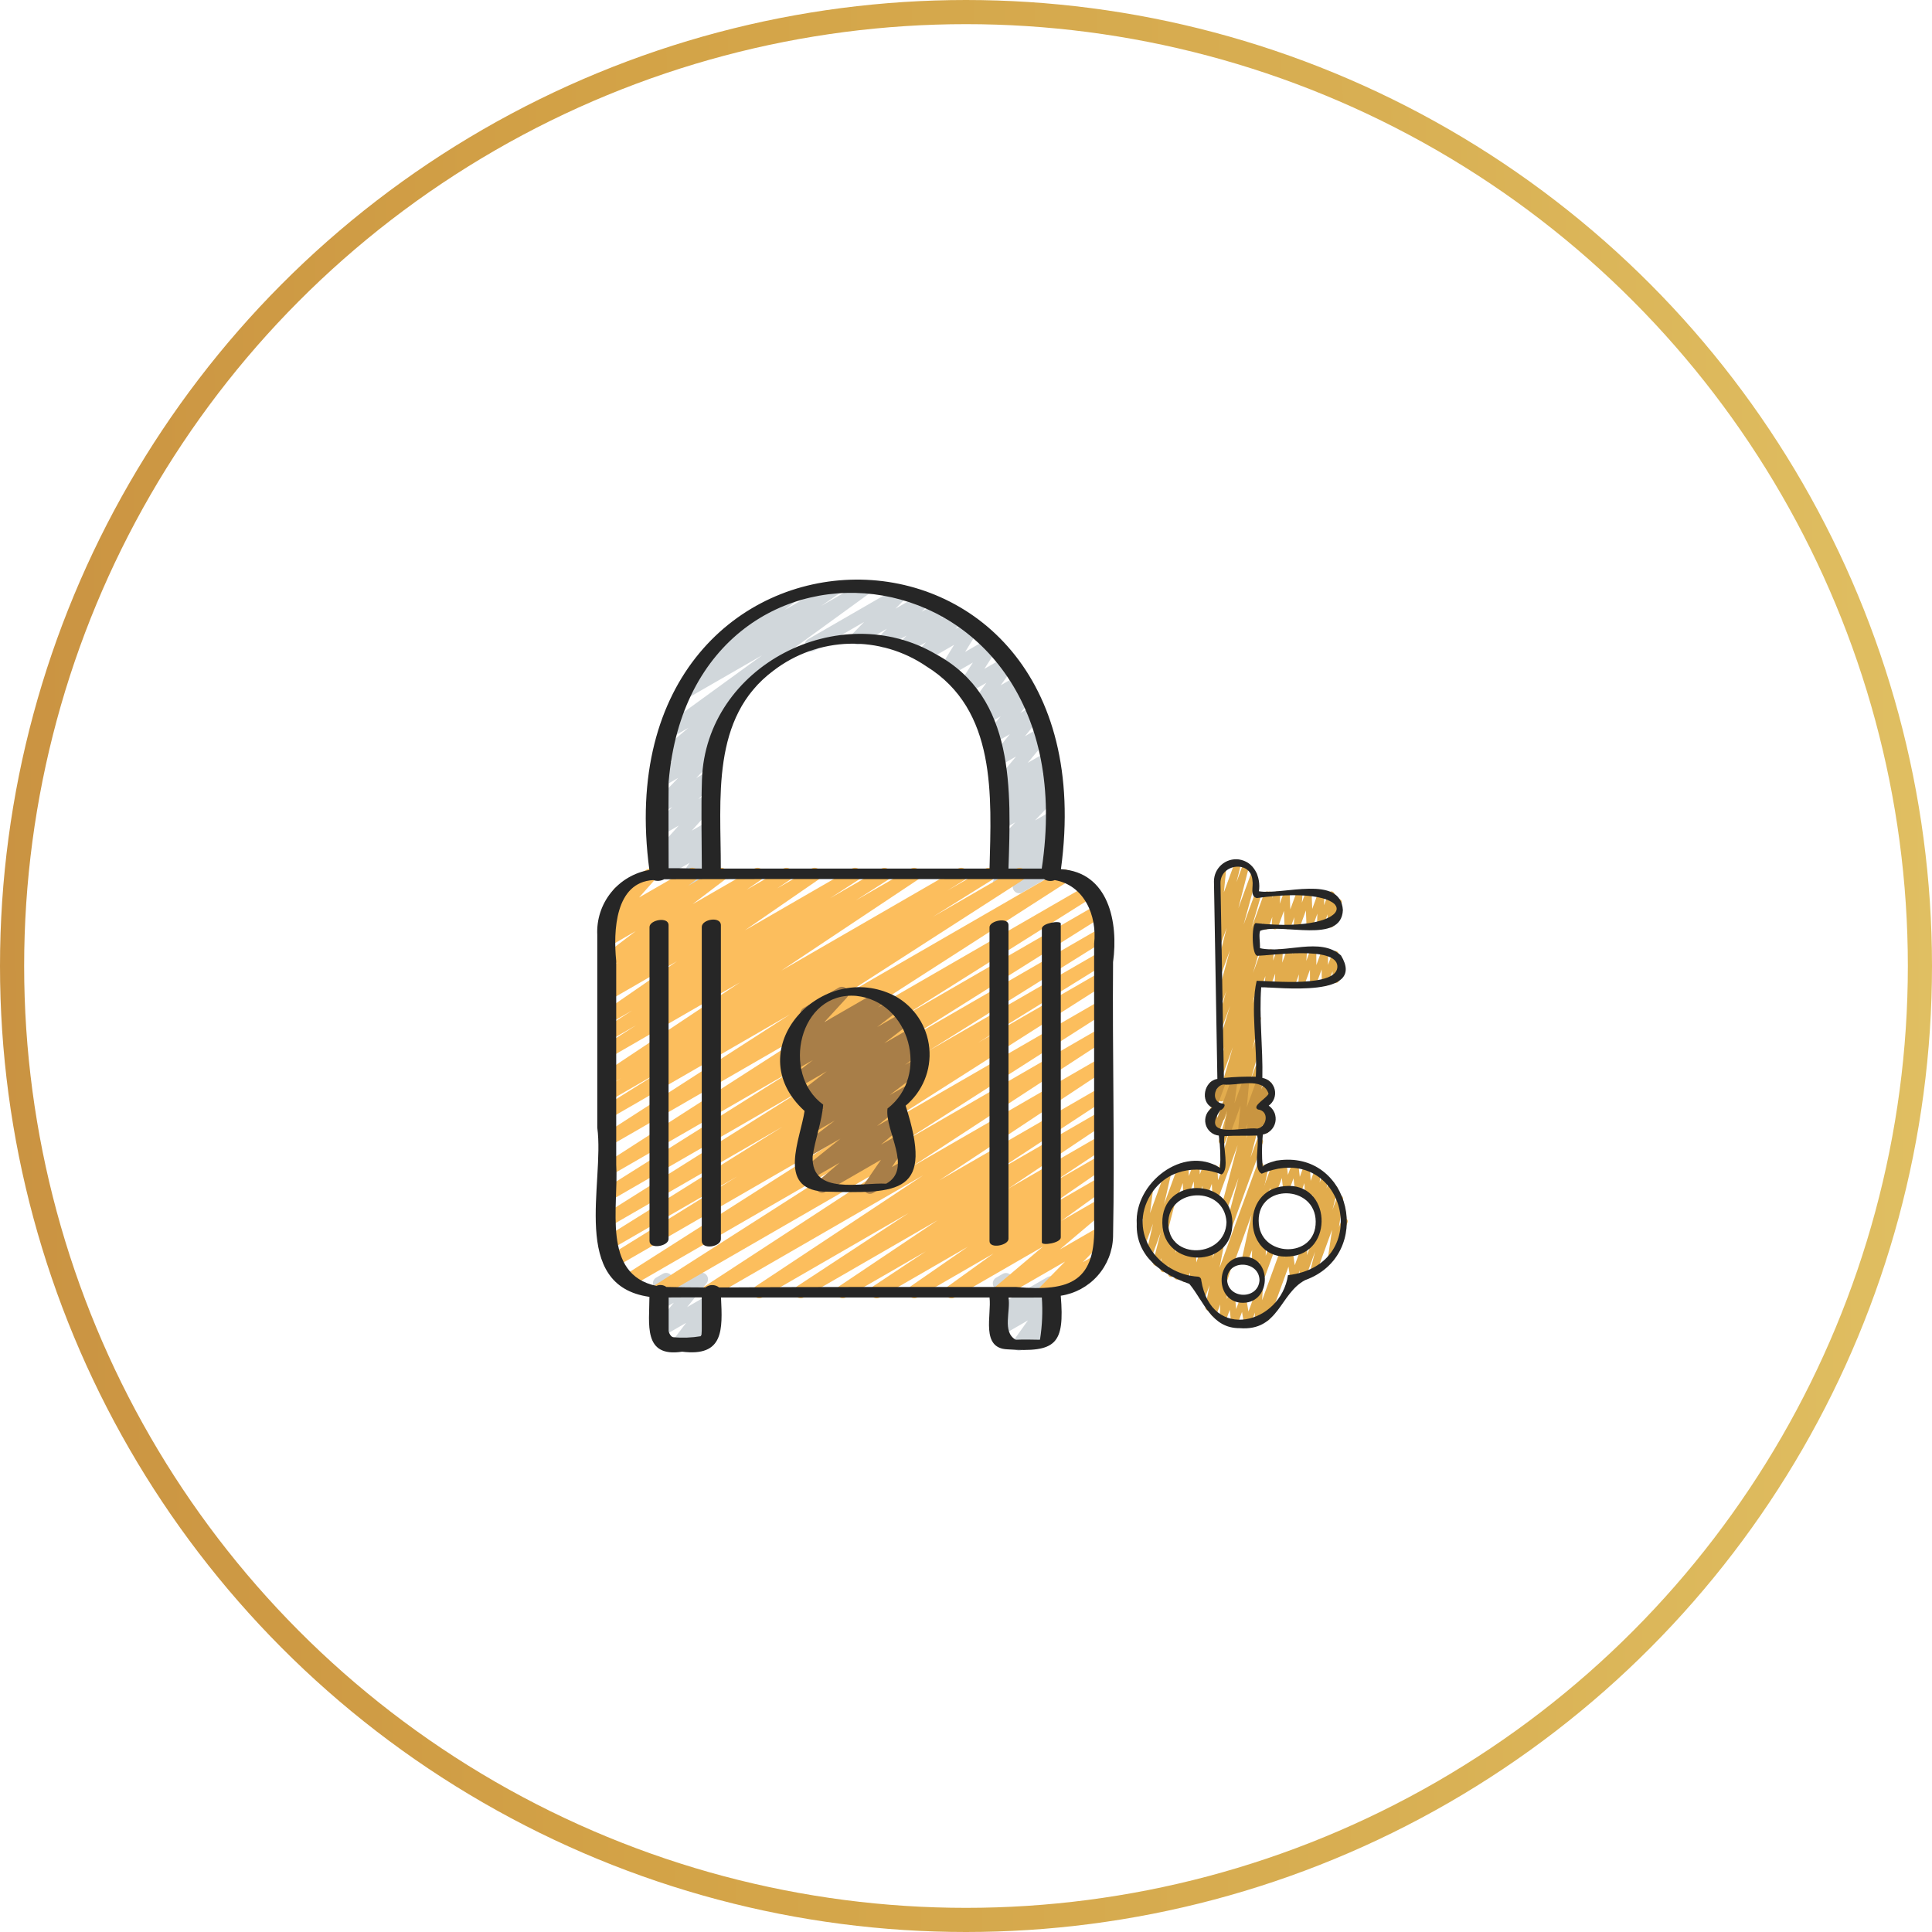<svg width="120" height="120" viewBox="0 0 120 120" fill="none" xmlns="http://www.w3.org/2000/svg">
<path d="M82.081 75.781C82.05 75.807 82.012 75.823 81.971 75.827C81.931 75.831 81.891 75.823 81.855 75.804C81.82 75.784 81.791 75.754 81.773 75.718C81.755 75.682 81.748 75.641 81.754 75.601L81.843 74.942C81.818 74.977 81.781 75.002 81.74 75.015C81.699 75.028 81.654 75.027 81.614 75.012C81.573 74.997 81.538 74.97 81.514 74.933C81.49 74.897 81.479 74.854 81.482 74.811L81.523 74.197L81.452 74.393C81.436 74.436 81.406 74.473 81.367 74.496C81.327 74.52 81.281 74.529 81.235 74.522C81.189 74.515 81.148 74.493 81.117 74.459C81.085 74.425 81.067 74.381 81.065 74.335L81.017 73.488L80.822 74.024C80.807 74.067 80.778 74.102 80.74 74.126C80.701 74.149 80.656 74.159 80.612 74.154C80.567 74.149 80.525 74.129 80.494 74.097C80.462 74.066 80.442 74.024 80.436 73.979L80.344 73.186L80.082 73.907C80.066 73.949 80.037 73.985 79.999 74.008C79.96 74.032 79.915 74.042 79.87 74.037C79.826 74.031 79.784 74.011 79.752 73.979C79.72 73.947 79.7 73.906 79.695 73.861L79.618 73.169L79.276 74.104C79.259 74.149 79.227 74.187 79.185 74.21C79.143 74.234 79.094 74.241 79.047 74.231C78.999 74.221 78.958 74.195 78.928 74.156C78.899 74.118 78.885 74.07 78.888 74.022L78.906 73.767L78.587 74.641C78.568 74.689 78.531 74.727 78.483 74.748C78.436 74.769 78.383 74.77 78.334 74.753C78.286 74.735 78.246 74.7 78.223 74.653C78.201 74.607 78.197 74.554 78.212 74.505L79.012 72.308C79.029 72.263 79.061 72.225 79.103 72.202C79.145 72.179 79.194 72.171 79.241 72.181C79.288 72.191 79.329 72.218 79.359 72.256C79.388 72.294 79.402 72.341 79.399 72.389L79.382 72.644L79.531 72.234C79.546 72.192 79.576 72.156 79.614 72.132C79.652 72.109 79.698 72.099 79.742 72.104C79.787 72.109 79.829 72.129 79.861 72.161C79.892 72.193 79.912 72.235 79.917 72.28L79.995 72.972L80.255 72.258C80.27 72.216 80.299 72.18 80.338 72.156C80.376 72.133 80.421 72.123 80.466 72.128C80.51 72.133 80.552 72.153 80.584 72.185C80.616 72.217 80.636 72.258 80.641 72.303L80.733 73.096L80.973 72.438C80.989 72.394 81.019 72.358 81.058 72.334C81.098 72.31 81.144 72.301 81.19 72.308C81.236 72.314 81.278 72.337 81.309 72.371C81.34 72.405 81.358 72.449 81.361 72.495L81.407 73.342L81.623 72.749C81.64 72.704 81.672 72.666 81.714 72.643C81.756 72.619 81.805 72.612 81.852 72.622C81.899 72.632 81.941 72.658 81.97 72.696C81.999 72.735 82.014 72.782 82.011 72.83L81.971 73.443L82.097 73.097C82.114 73.051 82.148 73.013 82.191 72.991C82.234 72.968 82.284 72.962 82.331 72.974C82.379 72.985 82.42 73.014 82.448 73.054C82.476 73.094 82.488 73.142 82.482 73.191L82.398 73.815L82.506 73.515C82.514 73.49 82.527 73.466 82.545 73.445C82.562 73.425 82.584 73.408 82.608 73.396C82.632 73.385 82.659 73.378 82.685 73.376C82.712 73.375 82.739 73.379 82.765 73.388C82.79 73.397 82.813 73.411 82.833 73.43C82.853 73.448 82.868 73.47 82.879 73.495C82.89 73.52 82.896 73.546 82.896 73.573C82.897 73.6 82.891 73.627 82.881 73.652L82.138 75.695C82.127 75.728 82.107 75.758 82.081 75.781Z" fill="#E2AC4D"/>
<path d="M78.528 79.329C78.498 79.353 78.463 79.369 78.424 79.374C78.386 79.379 78.348 79.373 78.313 79.356C78.278 79.34 78.249 79.313 78.229 79.281C78.209 79.248 78.198 79.21 78.199 79.172L78.212 78.353L78.131 78.573C78.115 78.617 78.084 78.655 78.042 78.678C78.001 78.702 77.953 78.71 77.906 78.701C77.859 78.692 77.817 78.666 77.788 78.629C77.758 78.592 77.742 78.546 77.744 78.498L77.771 77.631L77.511 78.344C77.494 78.392 77.459 78.431 77.414 78.453C77.369 78.476 77.317 78.481 77.268 78.467C77.22 78.453 77.178 78.421 77.153 78.378C77.127 78.335 77.118 78.283 77.128 78.234L77.737 75.447L76.558 78.69C76.55 78.716 76.537 78.739 76.519 78.76C76.501 78.78 76.48 78.797 76.456 78.809C76.432 78.821 76.405 78.828 76.378 78.829C76.351 78.831 76.325 78.826 76.299 78.817C76.274 78.808 76.251 78.794 76.231 78.775C76.211 78.757 76.195 78.735 76.185 78.71C76.174 78.686 76.168 78.659 76.168 78.632C76.167 78.605 76.172 78.578 76.183 78.553L78.384 72.503C78.402 72.456 78.437 72.417 78.482 72.394C78.527 72.371 78.579 72.367 78.627 72.381C78.676 72.395 78.717 72.427 78.743 72.47C78.769 72.513 78.778 72.565 78.767 72.614L77.985 76.192C78.005 76.189 78.026 76.189 78.047 76.192C78.094 76.201 78.135 76.227 78.165 76.264C78.195 76.301 78.21 76.347 78.209 76.395L78.183 77.264L78.241 77.104C78.257 77.059 78.289 77.022 78.33 76.999C78.371 76.975 78.419 76.967 78.465 76.976C78.511 76.984 78.553 77.009 78.583 77.046C78.613 77.082 78.629 77.128 78.629 77.175L78.617 77.995L78.782 77.544C78.79 77.518 78.803 77.494 78.821 77.474C78.838 77.454 78.86 77.437 78.884 77.425C78.908 77.413 78.934 77.406 78.961 77.405C78.988 77.403 79.015 77.407 79.04 77.416C79.066 77.426 79.089 77.44 79.109 77.458C79.128 77.477 79.144 77.499 79.155 77.523C79.166 77.548 79.172 77.575 79.172 77.602C79.172 77.629 79.167 77.655 79.157 77.68L78.588 79.245C78.576 79.278 78.555 79.306 78.528 79.329Z" fill="#E2AC4D"/>
<path d="M78.791 82.004C78.758 82.031 78.718 82.047 78.676 82.05C78.634 82.053 78.592 82.043 78.556 82.02C78.52 81.998 78.492 81.965 78.477 81.925C78.461 81.886 78.458 81.843 78.468 81.802L78.536 81.533L78.302 82.172C78.286 82.217 78.254 82.255 78.212 82.278C78.17 82.301 78.121 82.309 78.075 82.299C78.028 82.289 77.986 82.263 77.957 82.225C77.927 82.188 77.913 82.141 77.915 82.093L77.948 81.522L77.662 82.309C77.647 82.351 77.619 82.386 77.581 82.41C77.544 82.434 77.5 82.445 77.456 82.441C77.412 82.437 77.371 82.418 77.338 82.388C77.306 82.358 77.284 82.318 77.277 82.275L77.144 81.485L76.859 82.266C76.844 82.308 76.814 82.344 76.776 82.368C76.737 82.391 76.692 82.401 76.647 82.395C76.602 82.39 76.561 82.369 76.529 82.337C76.497 82.305 76.478 82.263 76.473 82.218L76.383 81.354L76.143 82.013C76.126 82.056 76.094 82.092 76.053 82.114C76.013 82.137 75.965 82.144 75.919 82.135C75.874 82.126 75.832 82.102 75.803 82.066C75.773 82.029 75.757 81.984 75.758 81.938L75.791 81.016L75.573 81.616C75.554 81.664 75.517 81.703 75.471 81.724C75.424 81.746 75.371 81.749 75.323 81.732C75.274 81.716 75.234 81.681 75.21 81.636C75.186 81.59 75.18 81.537 75.195 81.488L75.32 81.089L75.251 81.278C75.234 81.325 75.2 81.364 75.155 81.387C75.11 81.41 75.059 81.415 75.01 81.402C74.962 81.388 74.921 81.357 74.894 81.315C74.868 81.272 74.858 81.221 74.867 81.172L75.13 79.826L74.848 80.597C74.831 80.644 74.796 80.683 74.752 80.706C74.708 80.728 74.656 80.734 74.608 80.721C74.56 80.707 74.518 80.677 74.492 80.635C74.465 80.592 74.455 80.541 74.464 80.492L74.573 79.913C74.541 79.933 74.504 79.944 74.466 79.944C74.428 79.945 74.391 79.934 74.359 79.914C74.327 79.894 74.301 79.865 74.285 79.83C74.268 79.796 74.262 79.758 74.267 79.721L74.279 79.622C74.254 79.654 74.219 79.679 74.179 79.691C74.14 79.704 74.097 79.703 74.058 79.69C74.019 79.678 73.984 79.653 73.96 79.62C73.935 79.587 73.921 79.546 73.92 79.505L73.915 79.04L73.752 79.49C73.736 79.535 73.704 79.572 73.662 79.596C73.62 79.619 73.571 79.627 73.524 79.617C73.477 79.608 73.435 79.582 73.406 79.543C73.377 79.505 73.362 79.458 73.365 79.41L73.374 79.16L73.305 79.35C73.289 79.396 73.256 79.434 73.213 79.458C73.17 79.481 73.12 79.488 73.073 79.477C73.025 79.466 72.983 79.439 72.954 79.399C72.926 79.359 72.913 79.31 72.918 79.262L72.923 79.216C72.902 79.253 72.871 79.283 72.832 79.301C72.793 79.319 72.75 79.324 72.709 79.316C72.662 79.306 72.621 79.28 72.592 79.242C72.563 79.204 72.548 79.158 72.55 79.11L72.576 78.562L72.456 78.891C72.439 78.936 72.407 78.973 72.364 78.996C72.322 79.019 72.272 79.026 72.225 79.015C72.178 79.004 72.137 78.977 72.108 78.938C72.08 78.899 72.066 78.852 72.07 78.803L72.131 78.138L72.002 78.493C71.984 78.541 71.949 78.58 71.903 78.603C71.857 78.625 71.804 78.629 71.755 78.614C71.707 78.599 71.665 78.566 71.64 78.521C71.615 78.477 71.608 78.424 71.621 78.374L72.096 76.543L71.576 77.966C71.558 78.014 71.524 78.053 71.478 78.076C71.433 78.098 71.381 78.103 71.332 78.089C71.284 78.074 71.242 78.042 71.217 77.999C71.191 77.955 71.183 77.903 71.194 77.854L71.618 76.004L71.19 77.178C71.173 77.224 71.14 77.263 71.097 77.286C71.054 77.309 71.003 77.315 70.956 77.304C70.908 77.292 70.866 77.263 70.838 77.223C70.811 77.183 70.798 77.133 70.805 77.085L70.984 75.682C70.953 75.717 70.911 75.74 70.865 75.748C70.819 75.755 70.772 75.746 70.732 75.723C70.692 75.699 70.661 75.662 70.645 75.619C70.63 75.575 70.629 75.527 70.645 75.483L71.217 73.914C71.234 73.868 71.267 73.83 71.31 73.807C71.353 73.784 71.404 73.778 71.451 73.789C71.499 73.801 71.541 73.829 71.569 73.87C71.596 73.91 71.609 73.959 71.603 74.008L71.431 75.352L72.349 72.829C72.367 72.782 72.401 72.743 72.447 72.72C72.492 72.698 72.544 72.693 72.593 72.707C72.641 72.722 72.683 72.754 72.708 72.797C72.734 72.841 72.742 72.893 72.731 72.942L72.305 74.797L73.151 72.473C73.169 72.425 73.204 72.386 73.25 72.363C73.296 72.34 73.349 72.336 73.398 72.352C73.447 72.367 73.488 72.4 73.513 72.445C73.538 72.489 73.545 72.542 73.532 72.591L72.537 76.43C72.579 76.445 72.615 76.473 72.638 76.511C72.662 76.549 72.673 76.593 72.669 76.637L72.608 77.303L72.65 77.189C72.666 77.144 72.698 77.107 72.74 77.084C72.781 77.061 72.83 77.053 72.876 77.062C72.923 77.072 72.965 77.097 72.994 77.135C73.024 77.172 73.039 77.219 73.037 77.266L73.011 77.816L73.097 77.578C73.114 77.532 73.147 77.493 73.19 77.47C73.232 77.447 73.282 77.439 73.33 77.45C73.378 77.461 73.42 77.489 73.448 77.529C73.477 77.569 73.49 77.617 73.484 77.666L73.48 77.722C73.501 77.688 73.533 77.662 73.57 77.646C73.608 77.631 73.648 77.626 73.688 77.634C73.735 77.644 73.777 77.67 73.806 77.708C73.836 77.746 73.85 77.793 73.848 77.841L73.834 78.088L73.91 77.879C73.926 77.835 73.957 77.798 73.997 77.775C74.038 77.751 74.085 77.743 74.131 77.75C74.177 77.758 74.219 77.782 74.25 77.817C74.28 77.853 74.297 77.898 74.298 77.945L74.304 78.412L74.5 77.874C74.516 77.828 74.55 77.789 74.593 77.766C74.636 77.742 74.687 77.735 74.735 77.747C74.783 77.758 74.825 77.787 74.853 77.828C74.881 77.869 74.893 77.919 74.886 77.968L74.878 78.027L74.986 77.731C75.003 77.683 75.037 77.644 75.082 77.621C75.126 77.598 75.178 77.593 75.227 77.606C75.275 77.619 75.317 77.65 75.343 77.693C75.37 77.735 75.38 77.786 75.37 77.835L75.307 78.17L75.628 77.29C75.645 77.242 75.68 77.203 75.724 77.18C75.769 77.157 75.821 77.152 75.869 77.165C75.918 77.179 75.959 77.21 75.986 77.253C76.012 77.296 76.022 77.347 76.012 77.396L75.748 78.743L78.086 72.32C78.105 72.272 78.141 72.234 78.188 72.212C78.234 72.191 78.287 72.188 78.336 72.204C78.385 72.221 78.425 72.255 78.449 72.301C78.472 72.346 78.478 72.399 78.464 72.448L76.196 79.639C76.223 79.675 76.237 79.72 76.235 79.765L76.202 80.689L76.307 80.4C76.323 80.358 76.352 80.322 76.391 80.298C76.429 80.275 76.475 80.265 76.52 80.27C76.564 80.276 76.606 80.297 76.638 80.329C76.669 80.361 76.689 80.403 76.694 80.448L76.782 81.309L77.026 80.637C77.041 80.596 77.07 80.56 77.107 80.537C77.144 80.513 77.188 80.502 77.232 80.506C77.276 80.51 77.317 80.528 77.35 80.558C77.382 80.588 77.404 80.628 77.411 80.672L77.545 81.462L78.04 80.108C78.056 80.062 78.088 80.025 78.13 80.001C78.172 79.978 78.221 79.97 78.268 79.98C78.315 79.99 78.356 80.016 78.386 80.054C78.415 80.092 78.43 80.139 78.427 80.187L78.394 80.758L79.478 77.781C79.495 77.733 79.53 77.693 79.576 77.67C79.622 77.646 79.675 77.642 79.724 77.657C79.774 77.672 79.815 77.706 79.84 77.751C79.865 77.795 79.872 77.848 79.859 77.898L79.792 78.164L79.926 77.795C79.941 77.752 79.97 77.716 80.008 77.693C80.046 77.669 80.091 77.658 80.135 77.663C80.18 77.668 80.222 77.687 80.254 77.719C80.286 77.75 80.307 77.791 80.312 77.836L80.42 78.586L80.812 77.51C80.828 77.464 80.86 77.427 80.902 77.403C80.944 77.38 80.993 77.372 81.04 77.382C81.087 77.391 81.129 77.418 81.158 77.456C81.188 77.493 81.202 77.541 81.2 77.588L81.179 77.96L82.702 73.777C82.72 73.73 82.755 73.69 82.801 73.668C82.847 73.645 82.899 73.641 82.948 73.656C82.997 73.671 83.038 73.705 83.063 73.749C83.088 73.793 83.095 73.846 83.083 73.895L82.764 75.138L83.039 74.386C83.056 74.34 83.09 74.302 83.133 74.279C83.177 74.256 83.228 74.25 83.275 74.262C83.323 74.274 83.365 74.303 83.392 74.344C83.42 74.385 83.431 74.435 83.424 74.484L83.165 76.223L83.324 75.783C83.342 75.734 83.379 75.694 83.427 75.671C83.475 75.649 83.53 75.647 83.579 75.665C83.629 75.683 83.67 75.72 83.692 75.768C83.715 75.815 83.717 75.87 83.699 75.92L82.863 78.218C82.845 78.264 82.812 78.302 82.768 78.325C82.725 78.347 82.674 78.353 82.627 78.341C82.579 78.329 82.538 78.3 82.51 78.259C82.483 78.219 82.471 78.169 82.478 78.121L82.739 76.38L81.748 79.101C81.73 79.149 81.694 79.188 81.648 79.21C81.603 79.233 81.55 79.237 81.501 79.222C81.453 79.207 81.412 79.174 81.386 79.129C81.361 79.085 81.354 79.032 81.366 78.983L81.682 77.744L81.094 79.357C81.078 79.402 81.046 79.439 81.004 79.463C80.962 79.486 80.914 79.493 80.867 79.484C80.82 79.474 80.778 79.448 80.749 79.41C80.72 79.373 80.705 79.326 80.707 79.278L80.727 78.906L80.523 79.467C80.507 79.508 80.478 79.543 80.441 79.567C80.403 79.59 80.359 79.6 80.315 79.596C80.271 79.591 80.23 79.572 80.198 79.542C80.165 79.511 80.144 79.471 80.138 79.427L80.03 78.677L78.851 81.92C78.839 81.953 78.818 81.982 78.791 82.004Z" fill="#E2AC4D"/>
<path d="M76.51 76.184C76.478 76.212 76.437 76.228 76.395 76.231C76.353 76.234 76.311 76.223 76.275 76.2C76.239 76.177 76.211 76.144 76.196 76.105C76.18 76.065 76.177 76.022 76.188 75.981L76.927 73.164L76.273 74.96C76.255 75.007 76.219 75.046 76.174 75.068C76.128 75.09 76.076 75.093 76.028 75.078C75.979 75.063 75.939 75.03 75.914 74.986C75.888 74.942 75.881 74.891 75.893 74.841L76.872 71.128L75.697 74.357C75.682 74.401 75.651 74.437 75.612 74.461C75.572 74.484 75.526 74.493 75.48 74.487C75.435 74.48 75.393 74.458 75.362 74.424C75.331 74.39 75.313 74.346 75.31 74.3L75.268 73.531L75.072 74.07C75.056 74.114 75.024 74.152 74.983 74.175C74.942 74.199 74.894 74.207 74.847 74.198C74.8 74.189 74.758 74.164 74.729 74.127C74.699 74.09 74.683 74.044 74.684 73.996L74.693 73.65L74.565 74.003C74.549 74.046 74.519 74.083 74.479 74.107C74.439 74.13 74.393 74.14 74.347 74.133C74.302 74.126 74.26 74.104 74.229 74.069C74.198 74.035 74.179 73.991 74.177 73.945L74.148 73.381L73.878 74.123C73.862 74.167 73.832 74.203 73.792 74.227C73.752 74.25 73.705 74.26 73.66 74.252C73.614 74.246 73.572 74.223 73.541 74.188C73.51 74.154 73.493 74.11 73.49 74.064L73.465 73.481L73.005 74.74C72.997 74.765 72.984 74.789 72.966 74.81C72.949 74.83 72.927 74.847 72.903 74.859C72.879 74.871 72.853 74.877 72.826 74.879C72.799 74.88 72.772 74.876 72.746 74.867C72.721 74.858 72.698 74.844 72.678 74.825C72.659 74.807 72.643 74.785 72.632 74.76C72.621 74.736 72.615 74.709 72.615 74.682C72.615 74.655 72.62 74.628 72.63 74.603L73.431 72.401C73.447 72.358 73.478 72.322 73.517 72.298C73.557 72.275 73.603 72.266 73.649 72.273C73.694 72.28 73.736 72.303 73.767 72.337C73.798 72.371 73.816 72.415 73.818 72.46L73.844 73.043L74.108 72.319C74.124 72.276 74.154 72.24 74.194 72.216C74.233 72.193 74.28 72.184 74.325 72.191C74.37 72.197 74.412 72.219 74.443 72.253C74.474 72.287 74.492 72.331 74.495 72.377L74.524 72.942L74.735 72.364C74.751 72.319 74.782 72.282 74.824 72.258C74.865 72.235 74.913 72.227 74.96 72.236C75.006 72.245 75.048 72.27 75.078 72.306C75.108 72.344 75.124 72.39 75.122 72.437L75.113 72.783L75.225 72.477C75.241 72.433 75.271 72.397 75.31 72.373C75.35 72.349 75.397 72.34 75.442 72.347C75.488 72.353 75.53 72.376 75.561 72.41C75.592 72.444 75.61 72.488 75.613 72.534L75.655 73.303L77.992 66.879C78.01 66.832 78.046 66.793 78.092 66.77C78.138 66.748 78.19 66.744 78.239 66.759C78.288 66.775 78.329 66.808 78.353 66.852C78.379 66.897 78.385 66.949 78.373 66.999L77.395 70.713L78.029 68.969C78.047 68.921 78.082 68.881 78.128 68.859C78.174 68.836 78.228 68.832 78.276 68.847C78.326 68.862 78.367 68.896 78.392 68.941C78.417 68.986 78.423 69.038 78.41 69.088L77.671 71.903L78.06 70.833C78.078 70.784 78.115 70.744 78.163 70.721C78.211 70.699 78.266 70.697 78.316 70.715C78.365 70.733 78.406 70.77 78.428 70.818C78.451 70.865 78.453 70.92 78.436 70.97L76.569 76.1C76.558 76.133 76.537 76.162 76.51 76.184Z" fill="#E2AC4D"/>
<path d="M83.107 61.003C83.079 61.027 83.043 61.042 83.006 61.048C82.969 61.053 82.931 61.047 82.897 61.032C82.862 61.016 82.833 60.991 82.812 60.96C82.791 60.928 82.78 60.892 82.779 60.854L82.767 60.329L82.484 61.111C82.468 61.154 82.437 61.191 82.397 61.215C82.356 61.238 82.309 61.246 82.263 61.238C82.217 61.23 82.175 61.207 82.144 61.171C82.114 61.136 82.097 61.09 82.097 61.044L82.09 60.212L81.756 61.129C81.74 61.173 81.709 61.21 81.668 61.234C81.628 61.257 81.58 61.266 81.534 61.258C81.488 61.25 81.446 61.226 81.416 61.19C81.385 61.154 81.369 61.109 81.368 61.062L81.364 60.231L81.031 61.146C81.014 61.191 80.982 61.228 80.94 61.252C80.898 61.275 80.849 61.282 80.802 61.272C80.755 61.262 80.713 61.236 80.684 61.198C80.656 61.159 80.641 61.112 80.644 61.064L80.681 60.517L80.448 61.159C80.43 61.204 80.396 61.241 80.353 61.263C80.31 61.285 80.261 61.291 80.214 61.279C80.167 61.267 80.126 61.239 80.098 61.2C80.071 61.16 80.058 61.112 80.063 61.064L80.073 60.997L80.009 61.171C79.992 61.216 79.958 61.253 79.915 61.276C79.872 61.298 79.823 61.304 79.775 61.292C79.728 61.281 79.687 61.253 79.659 61.213C79.631 61.173 79.619 61.124 79.624 61.076L79.641 60.958L79.559 61.183C79.543 61.228 79.511 61.266 79.469 61.289C79.428 61.312 79.379 61.32 79.332 61.311C79.285 61.301 79.243 61.275 79.213 61.237C79.184 61.199 79.169 61.152 79.172 61.104L79.205 60.471L78.941 61.197C78.923 61.241 78.89 61.278 78.848 61.3C78.806 61.322 78.758 61.328 78.712 61.318C78.665 61.308 78.624 61.281 78.595 61.243C78.567 61.205 78.553 61.159 78.555 61.111L78.595 60.622L78.382 61.209C78.362 61.256 78.325 61.294 78.278 61.315C78.23 61.336 78.177 61.338 78.129 61.32C78.08 61.303 78.04 61.267 78.017 61.221C77.995 61.175 77.991 61.121 78.006 61.072L78.728 59.089C78.745 59.045 78.778 59.009 78.82 58.987C78.862 58.965 78.911 58.958 78.957 58.968C79.003 58.979 79.044 59.005 79.073 59.043C79.102 59.081 79.116 59.128 79.113 59.175L79.073 59.665L79.286 59.081C79.302 59.036 79.334 58.999 79.376 58.975C79.417 58.952 79.466 58.944 79.513 58.953C79.56 58.963 79.602 58.989 79.631 59.027C79.661 59.065 79.676 59.112 79.673 59.16L79.641 59.792L79.903 59.071C79.921 59.026 79.954 58.988 79.997 58.966C80.04 58.944 80.09 58.938 80.137 58.949C80.184 58.961 80.225 58.989 80.253 59.029C80.281 59.069 80.293 59.117 80.288 59.165L80.271 59.284L80.352 59.062C80.37 59.017 80.404 58.98 80.447 58.958C80.49 58.936 80.539 58.93 80.586 58.942C80.633 58.953 80.674 58.982 80.701 59.021C80.729 59.061 80.742 59.109 80.737 59.157L80.728 59.222L80.789 59.053C80.805 59.008 80.838 58.971 80.88 58.947C80.922 58.924 80.971 58.916 81.018 58.926C81.065 58.936 81.107 58.963 81.136 59.001C81.165 59.039 81.179 59.087 81.176 59.135L81.139 59.683L81.37 59.042C81.386 58.998 81.417 58.961 81.458 58.937C81.499 58.914 81.546 58.905 81.592 58.913C81.638 58.921 81.68 58.945 81.711 58.981C81.741 59.017 81.758 59.062 81.758 59.109L81.762 59.941L82.093 59.03C82.109 58.986 82.141 58.949 82.181 58.926C82.221 58.903 82.269 58.894 82.315 58.902C82.361 58.91 82.403 58.934 82.433 58.969C82.463 59.005 82.48 59.05 82.481 59.097L82.487 59.931L82.755 59.193C82.771 59.15 82.802 59.113 82.842 59.09C82.882 59.066 82.929 59.058 82.975 59.065C83.021 59.073 83.062 59.096 83.093 59.131C83.124 59.166 83.141 59.211 83.142 59.257L83.159 59.936C83.194 59.918 83.234 59.912 83.274 59.917C83.313 59.923 83.35 59.94 83.38 59.967C83.409 59.993 83.43 60.028 83.44 60.067C83.45 60.106 83.447 60.146 83.434 60.184L83.166 60.918C83.155 60.951 83.134 60.98 83.107 61.003Z" fill="#E2AC4D"/>
<path d="M82.771 57.569C82.742 57.594 82.706 57.61 82.668 57.614C82.629 57.619 82.591 57.613 82.556 57.596C82.521 57.579 82.492 57.553 82.472 57.52C82.452 57.487 82.442 57.449 82.443 57.41L82.46 56.791L82.19 57.531C82.174 57.576 82.142 57.613 82.101 57.637C82.06 57.66 82.011 57.668 81.965 57.659C81.918 57.65 81.876 57.625 81.847 57.588C81.817 57.551 81.801 57.504 81.803 57.457L81.824 56.748L81.536 57.547C81.52 57.591 81.49 57.628 81.45 57.651C81.409 57.675 81.362 57.684 81.317 57.677C81.271 57.67 81.229 57.647 81.198 57.612C81.167 57.577 81.149 57.533 81.148 57.486L81.112 56.552L80.743 57.565C80.726 57.61 80.694 57.648 80.651 57.671C80.609 57.694 80.56 57.701 80.513 57.691C80.466 57.681 80.424 57.654 80.395 57.616C80.367 57.577 80.353 57.53 80.356 57.482L80.394 56.967L80.171 57.579C80.156 57.623 80.125 57.66 80.085 57.683C80.045 57.707 79.998 57.716 79.952 57.709C79.906 57.702 79.864 57.679 79.834 57.644C79.803 57.609 79.785 57.565 79.783 57.518L79.748 56.576L79.375 57.596C79.358 57.641 79.326 57.679 79.284 57.702C79.242 57.725 79.193 57.733 79.145 57.723C79.098 57.713 79.056 57.686 79.027 57.648C78.998 57.609 78.984 57.562 78.987 57.514L79.025 56.953L78.787 57.609C78.77 57.655 78.736 57.693 78.693 57.717C78.65 57.74 78.6 57.746 78.552 57.734C78.504 57.723 78.463 57.694 78.435 57.654C78.407 57.613 78.395 57.564 78.401 57.516L78.425 57.321L78.317 57.621C78.309 57.646 78.296 57.67 78.278 57.691C78.261 57.711 78.239 57.728 78.215 57.74C78.191 57.752 78.165 57.758 78.138 57.76C78.111 57.761 78.084 57.757 78.058 57.748C78.033 57.739 78.01 57.725 77.99 57.706C77.971 57.688 77.955 57.666 77.944 57.641C77.933 57.616 77.927 57.59 77.927 57.563C77.927 57.536 77.932 57.509 77.942 57.484L78.664 55.501C78.681 55.455 78.714 55.417 78.757 55.394C78.8 55.371 78.851 55.364 78.898 55.376C78.946 55.388 78.988 55.416 79.016 55.456C79.044 55.497 79.056 55.546 79.05 55.595L79.025 55.789L79.134 55.493C79.15 55.448 79.183 55.41 79.225 55.387C79.267 55.364 79.316 55.357 79.362 55.367C79.409 55.377 79.451 55.403 79.48 55.441C79.509 55.479 79.524 55.527 79.521 55.575L79.483 56.136L79.721 55.483C79.737 55.439 79.767 55.403 79.807 55.379C79.847 55.356 79.894 55.347 79.939 55.354C79.985 55.361 80.027 55.384 80.058 55.418C80.089 55.453 80.106 55.497 80.108 55.543L80.143 56.484L80.513 55.468C80.53 55.423 80.562 55.385 80.605 55.362C80.647 55.339 80.696 55.332 80.743 55.342C80.79 55.352 80.832 55.379 80.86 55.417C80.889 55.456 80.903 55.504 80.9 55.551L80.862 56.066L81.082 55.458C81.098 55.415 81.129 55.378 81.169 55.354C81.209 55.331 81.255 55.322 81.301 55.329C81.347 55.336 81.389 55.359 81.42 55.393C81.451 55.428 81.468 55.472 81.47 55.519L81.505 56.454L81.873 55.445C81.889 55.401 81.921 55.363 81.962 55.34C82.003 55.316 82.052 55.308 82.098 55.317C82.145 55.326 82.187 55.352 82.217 55.389C82.246 55.426 82.262 55.472 82.26 55.52L82.239 56.226L82.505 55.496C82.521 55.451 82.553 55.414 82.594 55.39C82.635 55.367 82.684 55.359 82.73 55.368C82.777 55.377 82.819 55.402 82.849 55.439C82.878 55.476 82.894 55.522 82.893 55.57L82.876 56.19L82.954 55.976C82.962 55.95 82.975 55.926 82.993 55.906C83.01 55.886 83.032 55.869 83.056 55.857C83.08 55.845 83.107 55.838 83.133 55.837C83.16 55.835 83.187 55.839 83.213 55.849C83.238 55.858 83.261 55.872 83.281 55.89C83.301 55.909 83.316 55.931 83.327 55.956C83.338 55.98 83.344 56.007 83.344 56.034C83.344 56.061 83.339 56.087 83.329 56.112L82.83 57.483C82.819 57.517 82.798 57.546 82.771 57.569Z" fill="#E2AC4D"/>
<path d="M76.058 72.623C76.025 72.65 75.984 72.666 75.942 72.669C75.899 72.672 75.857 72.661 75.821 72.637C75.785 72.614 75.757 72.58 75.742 72.54C75.727 72.5 75.725 72.456 75.737 72.415L76.392 70.128L76.09 70.955C76.072 71.003 76.036 71.043 75.99 71.066C75.943 71.089 75.89 71.093 75.84 71.077C75.791 71.061 75.75 71.026 75.725 70.98C75.701 70.934 75.696 70.881 75.71 70.831L76.251 68.968L76.065 69.48C76.046 69.528 76.01 69.567 75.963 69.589C75.917 69.611 75.864 69.614 75.815 69.597C75.766 69.581 75.726 69.547 75.702 69.502C75.678 69.456 75.672 69.403 75.686 69.354L75.984 68.364C75.952 68.391 75.911 68.408 75.868 68.41C75.825 68.413 75.783 68.401 75.747 68.378C75.711 68.354 75.684 68.32 75.669 68.28C75.654 68.24 75.653 68.196 75.665 68.155L76.576 65.036L76.016 66.577C75.998 66.626 75.962 66.666 75.915 66.689C75.869 66.712 75.815 66.715 75.766 66.699C75.716 66.683 75.675 66.648 75.651 66.602C75.627 66.556 75.622 66.502 75.637 66.452L76.06 65.013L75.991 65.201C75.973 65.249 75.936 65.288 75.89 65.31C75.843 65.332 75.79 65.335 75.742 65.318C75.693 65.302 75.652 65.268 75.628 65.222C75.604 65.177 75.599 65.124 75.612 65.075L76.402 62.471L75.966 63.669C75.948 63.717 75.912 63.757 75.865 63.779C75.819 63.801 75.765 63.805 75.716 63.789C75.667 63.773 75.626 63.738 75.602 63.693C75.578 63.647 75.572 63.594 75.586 63.544L76.178 61.526L75.942 62.177C75.923 62.224 75.887 62.263 75.842 62.284C75.796 62.306 75.743 62.31 75.695 62.294C75.647 62.279 75.606 62.246 75.581 62.202C75.556 62.157 75.549 62.105 75.562 62.056L76.394 59.021L75.911 60.349C75.893 60.396 75.857 60.435 75.812 60.458C75.766 60.48 75.713 60.484 75.665 60.469C75.616 60.454 75.575 60.421 75.55 60.377C75.525 60.332 75.517 60.28 75.529 60.231L76.191 57.638L75.878 58.499C75.86 58.547 75.825 58.586 75.779 58.608C75.734 58.631 75.681 58.635 75.632 58.62C75.584 58.605 75.542 58.572 75.517 58.528C75.492 58.484 75.484 58.432 75.496 58.382L75.812 57.113C75.788 57.139 75.758 57.158 75.725 57.169C75.691 57.179 75.655 57.181 75.621 57.173C75.573 57.162 75.531 57.134 75.503 57.095C75.475 57.055 75.462 57.007 75.466 56.958L75.651 55.075C75.618 55.078 75.584 55.073 75.553 55.06C75.522 55.047 75.494 55.026 75.474 54.999C75.453 54.972 75.439 54.941 75.434 54.908C75.428 54.874 75.432 54.84 75.443 54.808L75.773 53.905C75.79 53.859 75.822 53.821 75.865 53.797C75.908 53.774 75.958 53.767 76.006 53.778C76.053 53.788 76.095 53.816 76.124 53.856C76.152 53.896 76.165 53.945 76.16 53.993L76.017 55.425L76.702 53.546C76.72 53.499 76.755 53.459 76.801 53.437C76.846 53.414 76.899 53.41 76.948 53.425C76.996 53.44 77.037 53.473 77.063 53.517C77.088 53.561 77.095 53.613 77.083 53.663L76.802 54.791L77.2 53.699C77.218 53.651 77.254 53.612 77.299 53.59C77.345 53.567 77.398 53.563 77.447 53.578C77.495 53.593 77.536 53.626 77.561 53.671C77.587 53.715 77.594 53.767 77.582 53.817L76.918 56.412L77.698 54.271C77.716 54.223 77.751 54.184 77.798 54.161C77.844 54.139 77.897 54.135 77.946 54.151C77.994 54.166 78.035 54.2 78.06 54.245C78.085 54.29 78.091 54.342 78.078 54.392L77.245 57.426L77.941 55.513C77.96 55.465 77.996 55.427 78.042 55.405C78.088 55.383 78.141 55.38 78.19 55.396C78.238 55.412 78.279 55.446 78.303 55.491C78.328 55.535 78.334 55.588 78.321 55.637L77.728 57.66L78.514 55.502C78.532 55.453 78.568 55.413 78.615 55.39C78.662 55.367 78.716 55.364 78.765 55.38C78.815 55.397 78.856 55.432 78.88 55.478C78.904 55.525 78.908 55.579 78.893 55.629L77.942 58.768C77.975 58.742 78.016 58.728 78.058 58.727C78.101 58.725 78.142 58.738 78.177 58.762C78.212 58.785 78.238 58.82 78.252 58.86C78.266 58.9 78.267 58.943 78.255 58.983L77.829 60.431L78.316 59.093C78.335 59.045 78.371 59.006 78.417 58.985C78.463 58.963 78.516 58.959 78.564 58.975C78.613 58.991 78.653 59.025 78.678 59.07C78.702 59.115 78.708 59.167 78.695 59.217L77.784 62.333L77.911 61.987C77.929 61.939 77.965 61.9 78.012 61.878C78.058 61.856 78.112 61.853 78.16 61.87C78.209 61.886 78.249 61.92 78.274 61.965C78.298 62.011 78.303 62.064 78.289 62.113L77.989 63.104C78.022 63.077 78.063 63.061 78.106 63.058C78.148 63.056 78.191 63.067 78.227 63.09C78.262 63.114 78.29 63.148 78.305 63.188C78.32 63.228 78.321 63.272 78.309 63.313L77.768 65.176L77.955 64.664C77.973 64.616 78.009 64.576 78.055 64.554C78.101 64.531 78.155 64.528 78.204 64.543C78.253 64.559 78.294 64.594 78.318 64.639C78.343 64.684 78.349 64.738 78.335 64.787L77.68 67.074L77.982 66.247C78 66.198 78.037 66.157 78.085 66.135C78.133 66.113 78.188 66.111 78.238 66.129C78.287 66.147 78.328 66.184 78.35 66.232C78.373 66.279 78.375 66.334 78.358 66.384L76.117 72.538C76.105 72.571 76.085 72.6 76.058 72.623Z" fill="#E2AC4D"/>
<path d="M78.471 68.84C78.438 68.868 78.396 68.884 78.352 68.886C78.308 68.887 78.265 68.875 78.229 68.85C78.193 68.825 78.166 68.788 78.153 68.746C78.14 68.705 78.141 68.66 78.155 68.618L78.624 67.33C78.632 67.304 78.645 67.281 78.663 67.26C78.68 67.24 78.702 67.223 78.726 67.211C78.75 67.199 78.777 67.192 78.803 67.191C78.83 67.189 78.857 67.193 78.883 67.202C78.908 67.212 78.931 67.226 78.951 67.244C78.971 67.263 78.986 67.285 78.997 67.309C79.008 67.334 79.014 67.361 79.014 67.388C79.015 67.415 79.01 67.441 78.999 67.466L78.531 68.755C78.519 68.788 78.498 68.817 78.471 68.84Z" fill="#C99541"/>
<path d="M78.76 70.344C78.731 70.368 78.696 70.384 78.659 70.389C78.621 70.394 78.583 70.388 78.549 70.373C78.515 70.357 78.485 70.332 78.465 70.301C78.444 70.269 78.433 70.233 78.432 70.195L78.426 69.877L78.25 70.362C78.232 70.409 78.198 70.448 78.153 70.471C78.108 70.494 78.056 70.499 78.007 70.486C77.959 70.472 77.917 70.44 77.891 70.397C77.865 70.353 77.856 70.302 77.866 70.253L77.919 70L77.784 70.369C77.767 70.416 77.732 70.455 77.687 70.478C77.642 70.501 77.59 70.506 77.542 70.492C77.493 70.479 77.452 70.447 77.426 70.404C77.4 70.361 77.391 70.31 77.401 70.26L77.502 69.769L77.28 70.377C77.263 70.423 77.231 70.461 77.188 70.484C77.145 70.507 77.096 70.514 77.049 70.503C77.002 70.492 76.96 70.465 76.931 70.426C76.903 70.386 76.889 70.338 76.894 70.29L77.048 68.682L76.424 70.392C76.406 70.438 76.373 70.476 76.33 70.498C76.287 70.521 76.237 70.527 76.189 70.515C76.142 70.504 76.101 70.475 76.073 70.435C76.045 70.395 76.033 70.347 76.038 70.298L76.217 68.948L75.716 70.326C75.701 70.369 75.672 70.405 75.634 70.428C75.596 70.452 75.551 70.463 75.506 70.458C75.462 70.453 75.42 70.433 75.388 70.402C75.356 70.371 75.335 70.33 75.329 70.285L75.255 69.767C75.23 69.809 75.19 69.841 75.143 69.855C75.096 69.87 75.045 69.866 75 69.846C74.955 69.825 74.92 69.788 74.9 69.743C74.881 69.698 74.879 69.647 74.895 69.6L75.155 68.885C75.17 68.843 75.199 68.807 75.237 68.783C75.275 68.759 75.32 68.749 75.364 68.754C75.409 68.758 75.45 68.778 75.483 68.809C75.515 68.841 75.535 68.882 75.541 68.926L75.614 69.439L76.471 67.085C76.488 67.04 76.521 67.002 76.564 66.98C76.608 66.957 76.657 66.951 76.705 66.962C76.752 66.974 76.794 67.002 76.821 67.042C76.849 67.082 76.862 67.131 76.856 67.18L76.677 68.53L77.207 67.073C77.224 67.027 77.257 66.989 77.299 66.966C77.342 66.943 77.391 66.936 77.439 66.947C77.486 66.958 77.528 66.985 77.556 67.025C77.585 67.064 77.598 67.112 77.594 67.16L77.439 68.77L78.061 67.063C78.078 67.016 78.112 66.977 78.157 66.953C78.201 66.93 78.253 66.925 78.302 66.938C78.351 66.951 78.392 66.983 78.419 67.026C78.445 67.069 78.454 67.121 78.445 67.17L78.342 67.664L78.505 67.217C78.522 67.169 78.557 67.129 78.602 67.106C78.647 67.083 78.7 67.078 78.749 67.091C78.797 67.106 78.839 67.138 78.865 67.181C78.891 67.225 78.9 67.277 78.889 67.327L78.619 68.606C78.624 68.606 78.629 68.607 78.635 68.608C78.68 68.615 78.722 68.639 78.753 68.674C78.783 68.709 78.8 68.754 78.802 68.8L78.808 69.126C78.834 69.084 78.874 69.053 78.921 69.038C78.968 69.024 79.019 69.028 79.063 69.048C79.108 69.069 79.143 69.105 79.163 69.151C79.182 69.196 79.184 69.247 79.169 69.293L78.819 70.261C78.807 70.293 78.787 70.322 78.76 70.344Z" fill="#C99541"/>
<path d="M75.555 68.777C75.527 68.801 75.493 68.816 75.457 68.822C75.421 68.827 75.384 68.823 75.35 68.809C75.316 68.795 75.287 68.772 75.265 68.742C75.244 68.713 75.231 68.678 75.227 68.641L75.19 68.224C75.162 68.247 75.129 68.262 75.094 68.269C75.059 68.276 75.022 68.274 74.988 68.263C74.938 68.245 74.898 68.208 74.875 68.16C74.853 68.112 74.85 68.057 74.868 68.008L75.128 67.294C75.144 67.251 75.173 67.215 75.212 67.191C75.251 67.168 75.297 67.158 75.342 67.164C75.387 67.17 75.429 67.191 75.46 67.224C75.492 67.257 75.511 67.299 75.515 67.345L75.546 67.709L75.769 67.099C75.788 67.051 75.826 67.013 75.873 66.992C75.92 66.971 75.973 66.97 76.022 66.987C76.07 67.005 76.11 67.04 76.133 67.087C76.155 67.133 76.159 67.186 76.144 67.235L75.613 68.693C75.601 68.726 75.581 68.755 75.555 68.777Z" fill="#C99541"/>
<path d="M70.606 76.02C70.537 78.051 72.202 79.172 73.868 79.74C74.775 80.821 75.237 82.508 77.004 82.495C79.441 82.685 79.483 80.347 81.061 79.512C85.403 77.952 83.927 71.371 79.315 72.084C79.491 72.033 78.483 72.26 78.427 72.476C78.367 71.809 78.37 71.137 78.436 70.47C78.628 70.432 78.804 70.338 78.943 70.199C79.081 70.061 79.176 69.885 79.215 69.693C79.254 69.502 79.236 69.303 79.163 69.121C79.089 68.94 78.964 68.784 78.802 68.673C78.956 68.563 79.073 68.41 79.14 68.233C79.206 68.056 79.219 67.864 79.177 67.68C79.135 67.496 79.039 67.329 78.902 67.199C78.765 67.069 78.593 66.982 78.407 66.95C78.448 65.094 78.201 63.157 78.336 61.322C79.37 61.306 84.913 62.023 83.292 59.345C82 58.171 79.843 59.256 78.257 58.892C78.28 58.553 78.166 57.977 78.282 57.809C79.635 57.307 83.318 58.665 83.409 56.526C83.269 54.296 79.649 55.611 78.193 55.358C78.328 54.467 77.891 53.519 76.945 53.38C76.751 53.355 76.555 53.373 76.369 53.43C76.183 53.487 76.012 53.584 75.866 53.712C75.72 53.841 75.603 53.999 75.522 54.176C75.442 54.354 75.401 54.546 75.401 54.741L75.613 67.011C74.78 67.143 74.527 68.428 75.293 68.8C75.127 68.905 74.999 69.059 74.925 69.24C74.851 69.422 74.836 69.622 74.881 69.813C74.926 70.003 75.03 70.175 75.177 70.304C75.325 70.433 75.508 70.513 75.703 70.533C75.794 71.197 75.82 71.869 75.782 72.538C73.489 71.082 70.448 73.491 70.606 76.02ZM75.807 54.86C75.785 53.64 77.72 53.399 77.792 54.702C77.862 55.033 77.616 55.676 78.061 55.78C84.896 54.828 84.475 58.068 77.993 57.335C77.726 57.395 77.733 59.407 78.122 59.366C78.922 59.353 82.984 58.739 83.066 59.997C83.156 61.386 78.828 60.907 78.054 60.92C77.647 62.674 78.112 64.955 78.001 66.878C77.339 66.861 76.677 66.886 76.018 66.951L75.807 54.86ZM75.796 68.956C75.956 68.931 76.22 68.576 75.939 68.545C75.205 68.462 75.396 67.454 75.98 67.36C76.83 67.466 78.44 66.851 78.792 67.93C78.687 68.212 77.719 68.708 78.135 68.913C78.87 69 78.684 70.006 78.097 70.1C77.205 69.976 74.547 70.778 75.796 68.956ZM71.468 74.209C72.434 72.637 74.274 72.324 75.878 72.946C76.393 72.618 75.926 71.2 76.054 70.565C76.78 70.524 77.352 70.557 78.085 70.53C78.247 71.171 77.793 72.597 78.364 72.9C83.539 70.755 85.454 78.577 79.999 79.202C79.552 82.227 75.238 83.374 74.612 79.525C74.614 79.47 74.595 79.416 74.559 79.374C74.524 79.332 74.474 79.304 74.419 79.296C71.946 79.158 70.021 76.563 71.468 74.209Z" fill="#262626"/>
<path d="M76.548 75.932C76.495 73.074 72.126 73.069 72.194 75.97C72.233 78.83 76.599 78.832 76.548 75.932ZM72.562 75.999C72.546 73.741 76.046 73.612 76.18 75.903C76.126 78.148 72.58 78.299 72.562 75.999Z" fill="#262626"/>
<path d="M77.125 78.065C75.427 78.213 75.465 80.946 77.22 80.919C79.049 80.894 78.999 77.897 77.125 78.065ZM76.217 79.47C76.224 78.198 78.205 78.282 78.23 79.51C78.163 80.754 76.245 80.709 76.217 79.47Z" fill="#262626"/>
<path d="M80.095 78.04C82.905 77.844 82.682 73.399 79.805 73.671C76.984 73.878 77.208 78.301 80.095 78.04ZM78.178 75.84C78.142 73.489 81.698 73.589 81.721 75.869C81.749 78.224 78.192 78.117 78.179 75.841L78.178 75.84Z" fill="#262626"/>
<path d="M42.123 83.894C42.048 83.894 41.974 83.873 41.91 83.833C41.845 83.793 41.794 83.737 41.76 83.669C41.726 83.602 41.712 83.526 41.719 83.451C41.725 83.376 41.753 83.304 41.798 83.244L42.618 82.164L41.162 83.003C41.08 83.05 40.984 83.067 40.89 83.051C40.797 83.034 40.712 82.986 40.651 82.914C40.589 82.841 40.555 82.75 40.554 82.655C40.553 82.56 40.585 82.468 40.645 82.394L41.853 80.913L41.162 81.311C41.093 81.351 41.013 81.37 40.932 81.364C40.852 81.359 40.775 81.33 40.711 81.281C40.648 81.232 40.6 81.165 40.575 81.088C40.549 81.012 40.547 80.93 40.568 80.852L40.783 80.073C40.716 80.041 40.66 79.991 40.619 79.929C40.579 79.867 40.556 79.796 40.553 79.722C40.55 79.648 40.568 79.575 40.604 79.51C40.639 79.445 40.692 79.392 40.756 79.355L41.168 79.118C41.238 79.077 41.318 79.058 41.399 79.063C41.479 79.069 41.556 79.098 41.62 79.147C41.684 79.197 41.732 79.264 41.757 79.34C41.783 79.417 41.785 79.499 41.763 79.577L41.615 80.112L43.366 79.101C43.449 79.054 43.545 79.036 43.639 79.052C43.733 79.068 43.818 79.117 43.879 79.189C43.941 79.262 43.975 79.353 43.976 79.448C43.977 79.543 43.945 79.636 43.885 79.71L42.677 81.188L43.956 80.449C44.037 80.403 44.132 80.386 44.224 80.401C44.317 80.416 44.401 80.463 44.463 80.533C44.525 80.603 44.561 80.693 44.564 80.786C44.568 80.88 44.539 80.972 44.482 81.046L43.663 82.131L43.956 81.962C44.049 81.914 44.157 81.903 44.257 81.932C44.358 81.961 44.443 82.028 44.496 82.119C44.548 82.21 44.564 82.317 44.539 82.419C44.514 82.52 44.45 82.609 44.362 82.665L42.326 83.837C42.265 83.874 42.195 83.893 42.123 83.894Z" fill="#D1D7DB"/>
<path d="M63.291 83.894C63.217 83.894 63.144 83.873 63.08 83.834C63.016 83.795 62.965 83.74 62.931 83.673C62.897 83.607 62.881 83.532 62.887 83.458C62.892 83.383 62.918 83.312 62.962 83.251L63.848 82.012L62.276 82.92C62.19 82.968 62.089 82.982 61.993 82.961C61.896 82.939 61.811 82.884 61.753 82.804C61.694 82.725 61.667 82.626 61.676 82.528C61.685 82.43 61.729 82.338 61.8 82.27L62.206 81.901C62.139 81.924 62.066 81.93 61.995 81.916C61.925 81.903 61.86 81.871 61.806 81.823C61.752 81.776 61.711 81.716 61.688 81.648C61.665 81.58 61.66 81.507 61.674 81.437L61.945 80.098C61.87 80.073 61.805 80.028 61.756 79.967C61.706 79.906 61.676 79.832 61.668 79.754C61.66 79.676 61.675 79.597 61.711 79.527C61.746 79.457 61.801 79.4 61.869 79.36L62.281 79.123C62.349 79.084 62.426 79.066 62.504 79.07C62.582 79.073 62.657 79.1 62.721 79.145C62.784 79.191 62.833 79.254 62.862 79.327C62.891 79.399 62.898 79.479 62.882 79.555L62.648 80.716L65.069 79.318C65.156 79.271 65.256 79.256 65.353 79.278C65.449 79.299 65.534 79.355 65.592 79.434C65.651 79.514 65.678 79.612 65.669 79.71C65.66 79.808 65.616 79.9 65.545 79.968L65.139 80.338C65.214 80.312 65.296 80.308 65.374 80.328C65.451 80.347 65.521 80.389 65.575 80.449C65.637 80.517 65.674 80.605 65.679 80.698C65.684 80.79 65.658 80.882 65.604 80.957L64.715 82.196L65.07 81.993C65.163 81.944 65.271 81.933 65.371 81.962C65.472 81.992 65.557 82.058 65.61 82.149C65.662 82.24 65.677 82.347 65.653 82.449C65.628 82.551 65.564 82.639 65.476 82.695L63.494 83.837C63.433 83.874 63.363 83.893 63.291 83.894Z" fill="#D1D7DB"/>
<path d="M63.306 55.484C63.227 55.484 63.15 55.46 63.084 55.417C63.018 55.373 62.966 55.311 62.935 55.239C62.904 55.166 62.894 55.086 62.908 55.008C62.921 54.93 62.957 54.858 63.011 54.8L63.093 54.714L62.281 55.184C62.194 55.233 62.093 55.249 61.996 55.228C61.899 55.207 61.812 55.151 61.754 55.071C61.695 54.991 61.667 54.892 61.676 54.794C61.686 54.695 61.731 54.602 61.803 54.535L62.29 54.085L62.276 54.091C62.19 54.138 62.09 54.151 61.994 54.129C61.899 54.108 61.814 54.052 61.757 53.973C61.699 53.894 61.672 53.796 61.68 53.699C61.688 53.601 61.732 53.51 61.802 53.441L62.178 53.104C62.093 53.127 62.002 53.121 61.92 53.087C61.838 53.054 61.77 52.995 61.724 52.919C61.679 52.843 61.66 52.754 61.67 52.666C61.68 52.578 61.718 52.496 61.779 52.432L63.062 51.077L62.276 51.53C62.19 51.58 62.088 51.596 61.99 51.576C61.892 51.556 61.806 51.5 61.746 51.419C61.687 51.339 61.659 51.239 61.669 51.139C61.678 51.04 61.724 50.947 61.798 50.879L62.28 50.437C62.194 50.488 62.092 50.506 61.995 50.487C61.897 50.467 61.809 50.413 61.749 50.333C61.689 50.254 61.66 50.155 61.668 50.056C61.676 49.956 61.72 49.863 61.792 49.794L62.535 49.075L62.277 49.222C62.195 49.27 62.099 49.286 62.005 49.27C61.911 49.253 61.827 49.204 61.765 49.132C61.704 49.059 61.67 48.967 61.67 48.872C61.669 48.777 61.702 48.685 61.762 48.612L63.11 46.987L62.166 47.532C62.084 47.58 61.988 47.597 61.894 47.581C61.801 47.565 61.716 47.516 61.655 47.444C61.593 47.372 61.559 47.281 61.557 47.186C61.556 47.091 61.588 46.999 61.648 46.925L62.726 45.598L61.823 46.119C61.741 46.167 61.644 46.184 61.55 46.168C61.457 46.151 61.372 46.102 61.31 46.03C61.249 45.957 61.215 45.865 61.214 45.77C61.214 45.674 61.247 45.582 61.308 45.509L62.152 44.492L61.34 44.96C61.255 45.007 61.155 45.022 61.06 45.002C60.964 44.982 60.879 44.928 60.82 44.851C60.761 44.773 60.732 44.677 60.738 44.58C60.744 44.482 60.785 44.39 60.853 44.321L61.01 44.165L60.928 44.211C60.848 44.257 60.754 44.274 60.663 44.26C60.571 44.245 60.487 44.2 60.425 44.131C60.363 44.063 60.326 43.975 60.321 43.882C60.315 43.79 60.342 43.698 60.396 43.623L61.265 42.41L60.094 43.086C60.016 43.13 59.925 43.147 59.835 43.134C59.746 43.121 59.664 43.078 59.601 43.013C59.539 42.948 59.5 42.864 59.491 42.774C59.482 42.684 59.502 42.594 59.55 42.518L60.428 41.152L58.962 41.995C58.884 42.04 58.793 42.058 58.704 42.046C58.614 42.033 58.532 41.991 58.469 41.927C58.406 41.862 58.366 41.778 58.356 41.689C58.346 41.599 58.366 41.509 58.413 41.432L59.262 40.051L57.542 41.045C57.458 41.093 57.36 41.11 57.265 41.093C57.17 41.075 57.084 41.024 57.024 40.949C56.963 40.874 56.931 40.78 56.933 40.683C56.935 40.587 56.972 40.494 57.037 40.422L57.513 39.893L56.399 40.535C56.315 40.584 56.216 40.6 56.12 40.581C56.025 40.563 55.939 40.51 55.879 40.434C55.819 40.358 55.788 40.262 55.792 40.165C55.796 40.068 55.835 39.975 55.902 39.904L56.308 39.476L55.105 40.171C55.02 40.219 54.921 40.235 54.825 40.216C54.729 40.197 54.644 40.144 54.584 40.067C54.524 39.99 54.494 39.893 54.499 39.796C54.504 39.698 54.545 39.606 54.612 39.535L55.083 39.054L53.459 39.99C53.373 40.039 53.274 40.056 53.178 40.037C53.081 40.018 52.995 39.965 52.935 39.888C52.875 39.81 52.845 39.714 52.85 39.616C52.856 39.518 52.896 39.425 52.965 39.355L53.675 38.629L50.589 40.411C50.496 40.464 50.386 40.478 50.282 40.45C50.179 40.422 50.09 40.354 50.037 40.261C49.983 40.168 49.969 40.058 49.996 39.954C50.023 39.85 50.091 39.762 50.183 39.708L55.836 36.444C55.921 36.395 56.021 36.378 56.117 36.397C56.214 36.416 56.3 36.469 56.36 36.546C56.42 36.624 56.45 36.72 56.445 36.818C56.439 36.916 56.399 37.009 56.33 37.079L55.62 37.805L57.225 36.877C57.31 36.828 57.41 36.812 57.506 36.831C57.602 36.849 57.688 36.903 57.749 36.98C57.809 37.057 57.839 37.154 57.834 37.252C57.828 37.35 57.787 37.442 57.719 37.513L57.249 37.994L58.344 37.362C58.429 37.313 58.528 37.297 58.624 37.315C58.72 37.333 58.806 37.386 58.866 37.462C58.927 37.539 58.958 37.635 58.953 37.732C58.949 37.83 58.909 37.922 58.842 37.993L58.436 38.421L59.317 37.913C59.401 37.865 59.499 37.849 59.593 37.866C59.688 37.884 59.773 37.935 59.834 38.01C59.894 38.084 59.927 38.178 59.925 38.274C59.922 38.371 59.886 38.463 59.822 38.535L59.345 39.066L60.245 38.547C60.324 38.502 60.414 38.484 60.504 38.497C60.593 38.509 60.676 38.551 60.739 38.616C60.802 38.68 60.841 38.764 60.851 38.854C60.861 38.943 60.841 39.034 60.794 39.111L59.947 40.491L61.472 39.61C61.551 39.566 61.642 39.549 61.731 39.562C61.821 39.575 61.903 39.618 61.965 39.683C62.028 39.748 62.067 39.832 62.076 39.922C62.085 40.012 62.064 40.102 62.017 40.179L61.14 41.545L62.497 40.762C62.577 40.715 62.671 40.698 62.763 40.712C62.855 40.727 62.939 40.772 63.001 40.841C63.063 40.91 63.1 40.998 63.105 41.091C63.11 41.184 63.084 41.275 63.029 41.351L62.156 42.564L63.288 41.91C63.373 41.862 63.473 41.847 63.569 41.866C63.665 41.886 63.75 41.94 63.81 42.018C63.869 42.096 63.898 42.193 63.892 42.291C63.885 42.388 63.844 42.48 63.775 42.55L63.62 42.704L63.707 42.654C63.789 42.606 63.886 42.589 63.98 42.606C64.073 42.622 64.159 42.671 64.22 42.744C64.281 42.816 64.315 42.909 64.316 43.004C64.316 43.099 64.283 43.191 64.222 43.265L63.378 44.282L64.222 43.794C64.305 43.747 64.4 43.731 64.494 43.747C64.587 43.764 64.671 43.812 64.733 43.884C64.794 43.956 64.828 44.047 64.829 44.142C64.831 44.236 64.799 44.328 64.74 44.402L63.663 45.727L64.667 45.148C64.749 45.101 64.846 45.084 64.939 45.101C65.032 45.117 65.117 45.166 65.178 45.239C65.24 45.312 65.273 45.403 65.274 45.498C65.275 45.593 65.242 45.685 65.181 45.759L63.833 47.383L64.97 46.727C65.056 46.676 65.158 46.658 65.256 46.678C65.353 46.697 65.441 46.751 65.501 46.831C65.561 46.91 65.59 47.009 65.582 47.109C65.574 47.208 65.53 47.301 65.458 47.37L64.716 48.089L65.057 47.892C65.144 47.843 65.245 47.827 65.343 47.847C65.44 47.868 65.527 47.924 65.586 48.004C65.645 48.084 65.673 48.183 65.663 48.282C65.654 48.382 65.609 48.474 65.536 48.542L65.054 48.985L65.073 48.975C65.157 48.926 65.256 48.91 65.352 48.929C65.447 48.947 65.533 48.999 65.593 49.076C65.653 49.152 65.684 49.247 65.68 49.344C65.676 49.442 65.637 49.534 65.57 49.605L64.287 50.96L65.078 50.503C65.164 50.457 65.264 50.443 65.36 50.465C65.455 50.487 65.54 50.542 65.597 50.622C65.655 50.701 65.683 50.798 65.674 50.896C65.666 50.993 65.622 51.085 65.552 51.153L65.177 51.49C65.265 51.466 65.359 51.472 65.443 51.507C65.527 51.543 65.596 51.605 65.64 51.685C65.684 51.765 65.7 51.857 65.686 51.947C65.671 52.037 65.626 52.12 65.559 52.181L65.072 52.631L65.088 52.622C65.172 52.574 65.271 52.557 65.367 52.576C65.462 52.594 65.548 52.646 65.608 52.722C65.668 52.798 65.699 52.894 65.695 52.991C65.692 53.088 65.653 53.18 65.587 53.251L65.33 53.523C65.416 53.531 65.498 53.566 65.562 53.623C65.627 53.679 65.673 53.756 65.691 53.84C65.71 53.924 65.701 54.012 65.667 54.091C65.632 54.17 65.573 54.236 65.498 54.28L63.51 55.43C63.448 55.466 63.378 55.485 63.306 55.484Z" fill="#D1D7DB"/>
<path d="M42.316 55.483C42.26 55.483 42.205 55.472 42.153 55.45C42.102 55.427 42.056 55.394 42.019 55.353C41.956 55.286 41.918 55.199 41.911 55.108C41.904 55.016 41.929 54.925 41.98 54.849L42.837 53.59L41.163 54.557C41.075 54.608 40.972 54.624 40.874 54.603C40.775 54.582 40.688 54.525 40.629 54.443C40.57 54.361 40.544 54.26 40.555 54.16C40.567 54.06 40.615 53.968 40.691 53.901L41 53.627C40.933 53.636 40.865 53.626 40.803 53.6C40.741 53.575 40.686 53.533 40.644 53.48C40.583 53.405 40.551 53.311 40.553 53.214C40.556 53.117 40.593 53.025 40.657 52.953L42.161 51.276L41.163 51.852C41.077 51.898 40.979 51.913 40.884 51.892C40.789 51.872 40.705 51.819 40.646 51.742C40.587 51.665 40.558 51.569 40.563 51.473C40.569 51.376 40.608 51.285 40.675 51.215L41.758 50.121L41.167 50.463C41.082 50.511 40.982 50.528 40.886 50.51C40.79 50.491 40.704 50.438 40.644 50.361C40.583 50.284 40.553 50.188 40.558 50.09C40.563 49.992 40.603 49.9 40.671 49.829L42.127 48.315L41.169 48.867C41.083 48.914 40.982 48.928 40.886 48.907C40.79 48.885 40.705 48.83 40.647 48.75C40.589 48.671 40.562 48.573 40.571 48.475C40.579 48.377 40.623 48.286 40.694 48.218L41.815 47.208L41.254 47.533C41.166 47.584 41.062 47.6 40.963 47.578C40.864 47.557 40.777 47.499 40.718 47.416C40.66 47.333 40.634 47.231 40.647 47.131C40.66 47.03 40.71 46.938 40.787 46.872L42.758 45.206L41.556 45.9C41.466 45.951 41.36 45.966 41.26 45.942C41.159 45.917 41.072 45.855 41.015 45.768C40.959 45.682 40.938 45.577 40.956 45.475C40.975 45.373 41.031 45.282 41.115 45.22L47.344 40.695L42.436 43.522C42.345 43.576 42.237 43.592 42.134 43.568C42.031 43.543 41.942 43.479 41.886 43.39C41.829 43.3 41.81 43.193 41.832 43.089C41.853 42.986 41.915 42.895 42.002 42.836L43.328 41.925C43.237 41.95 43.14 41.942 43.054 41.902C42.968 41.863 42.899 41.795 42.858 41.711C42.817 41.626 42.806 41.529 42.828 41.438C42.85 41.346 42.904 41.265 42.979 41.208L45.027 39.665C44.97 39.627 44.924 39.575 44.892 39.513C44.861 39.452 44.846 39.384 44.848 39.315C44.85 39.246 44.87 39.179 44.905 39.12C44.941 39.06 44.99 39.011 45.05 38.977L48.849 36.784C48.939 36.731 49.045 36.715 49.146 36.739C49.247 36.762 49.336 36.823 49.393 36.91C49.45 36.996 49.472 37.101 49.455 37.204C49.437 37.306 49.381 37.398 49.298 37.46L48.722 37.894L51.746 36.144C51.837 36.09 51.945 36.074 52.048 36.099C52.151 36.123 52.24 36.187 52.296 36.276C52.353 36.366 52.372 36.474 52.35 36.577C52.329 36.68 52.267 36.771 52.18 36.83L51.005 37.636L53.655 36.107C53.745 36.056 53.852 36.041 53.952 36.065C54.053 36.09 54.14 36.151 54.197 36.238C54.253 36.325 54.274 36.43 54.256 36.532C54.237 36.634 54.181 36.725 54.097 36.786L46.639 42.203C46.711 42.233 46.773 42.282 46.816 42.346C46.875 42.429 46.9 42.531 46.887 42.631C46.874 42.731 46.824 42.823 46.747 42.889L44.772 44.558C44.86 44.517 44.96 44.508 45.054 44.534C45.148 44.56 45.229 44.619 45.283 44.7C45.337 44.781 45.361 44.878 45.349 44.975C45.337 45.071 45.291 45.16 45.219 45.226L44.102 46.236L44.201 46.179C44.285 46.13 44.385 46.113 44.481 46.132C44.577 46.15 44.663 46.203 44.724 46.28C44.784 46.357 44.814 46.453 44.809 46.551C44.804 46.649 44.764 46.742 44.696 46.812L43.241 48.327L43.972 47.904C44.057 47.855 44.157 47.838 44.253 47.857C44.349 47.876 44.436 47.929 44.496 48.007C44.556 48.085 44.586 48.182 44.58 48.28C44.574 48.378 44.533 48.47 44.464 48.54L43.38 49.633L43.96 49.299C44.044 49.251 44.142 49.234 44.237 49.251C44.332 49.269 44.418 49.32 44.479 49.395C44.539 49.47 44.572 49.564 44.569 49.661C44.567 49.757 44.53 49.85 44.465 49.922L42.965 51.596L43.97 51.016C44.057 50.965 44.16 50.949 44.259 50.97C44.357 50.991 44.444 51.048 44.503 51.13C44.562 51.212 44.589 51.312 44.577 51.413C44.566 51.513 44.518 51.605 44.442 51.672L44.135 51.944C44.212 51.936 44.289 51.95 44.358 51.985C44.428 52.02 44.485 52.073 44.525 52.139C44.565 52.206 44.585 52.282 44.582 52.359C44.58 52.437 44.556 52.512 44.513 52.576L43.657 53.834L43.981 53.647C44.028 53.62 44.079 53.602 44.132 53.595C44.185 53.588 44.239 53.591 44.291 53.605C44.342 53.618 44.391 53.642 44.433 53.675C44.476 53.707 44.512 53.748 44.538 53.794C44.565 53.84 44.583 53.892 44.589 53.945C44.596 53.998 44.593 54.052 44.579 54.104C44.565 54.155 44.541 54.204 44.508 54.246C44.475 54.288 44.434 54.324 44.388 54.35L42.52 55.429C42.458 55.465 42.387 55.484 42.316 55.483Z" fill="#D1D7DB"/>
<path d="M43.991 80.645C43.904 80.645 43.818 80.617 43.748 80.565C43.678 80.513 43.626 80.439 43.601 80.355C43.576 80.271 43.579 80.181 43.609 80.099C43.639 80.017 43.695 79.947 43.769 79.899L55.9 71.98L40.997 80.582C40.905 80.634 40.797 80.647 40.696 80.621C40.594 80.594 40.507 80.529 40.452 80.439C40.397 80.349 40.38 80.242 40.403 80.139C40.426 80.036 40.488 79.947 40.575 79.889L53.145 71.855L39.176 79.92C39.084 79.971 38.976 79.985 38.875 79.958C38.773 79.931 38.686 79.866 38.631 79.776C38.577 79.686 38.559 79.579 38.582 79.476C38.605 79.374 38.667 79.284 38.755 79.226L52.574 70.424L38.214 78.714C38.122 78.764 38.014 78.776 37.913 78.748C37.812 78.721 37.725 78.655 37.672 78.565C37.618 78.475 37.601 78.368 37.625 78.266C37.648 78.163 37.71 78.074 37.798 78.017L45.79 73.07L37.93 77.607C37.839 77.657 37.731 77.669 37.63 77.642C37.529 77.614 37.443 77.549 37.389 77.459C37.335 77.37 37.318 77.263 37.341 77.161C37.364 77.059 37.425 76.97 37.512 76.912L48.594 69.987L37.914 76.152C37.822 76.204 37.714 76.218 37.612 76.191C37.51 76.164 37.422 76.098 37.368 76.008C37.313 75.917 37.296 75.809 37.32 75.707C37.344 75.604 37.407 75.514 37.495 75.457L49.95 67.625L37.914 74.573C37.822 74.622 37.715 74.634 37.615 74.606C37.515 74.579 37.429 74.513 37.375 74.424C37.321 74.335 37.304 74.229 37.326 74.127C37.349 74.026 37.409 73.937 37.495 73.878L49.392 66.392L37.914 73.018C37.823 73.069 37.715 73.082 37.614 73.055C37.513 73.028 37.426 72.963 37.372 72.874C37.317 72.785 37.3 72.678 37.322 72.576C37.344 72.474 37.405 72.384 37.492 72.326L51.599 63.256L37.914 71.156C37.823 71.205 37.716 71.216 37.617 71.189C37.517 71.162 37.431 71.097 37.377 71.009C37.324 70.921 37.305 70.815 37.327 70.714C37.348 70.613 37.407 70.523 37.492 70.464L49.078 63.001L37.914 69.446C37.822 69.497 37.714 69.51 37.612 69.482C37.511 69.455 37.424 69.389 37.37 69.299C37.316 69.209 37.299 69.101 37.323 68.999C37.346 68.897 37.409 68.807 37.497 68.75L41.186 66.447L37.914 68.335C37.822 68.384 37.715 68.396 37.614 68.368C37.514 68.34 37.428 68.275 37.374 68.185C37.321 68.096 37.304 67.989 37.327 67.887C37.35 67.786 37.411 67.697 37.498 67.639L38.592 66.958L37.914 67.349C37.823 67.401 37.715 67.415 37.613 67.389C37.512 67.364 37.424 67.299 37.368 67.21C37.313 67.121 37.294 67.014 37.316 66.911C37.338 66.808 37.399 66.718 37.486 66.659L45.962 61.016L37.914 65.661C37.823 65.71 37.716 65.722 37.616 65.695C37.516 65.668 37.43 65.603 37.376 65.514C37.322 65.426 37.304 65.32 37.325 65.218C37.347 65.117 37.407 65.027 37.493 64.969L39.504 63.683L37.914 64.601C37.822 64.653 37.714 64.667 37.612 64.641C37.51 64.615 37.422 64.549 37.367 64.46C37.312 64.369 37.294 64.261 37.317 64.159C37.34 64.056 37.403 63.966 37.491 63.908L39.26 62.765L37.914 63.542C37.824 63.593 37.717 63.607 37.615 63.582C37.514 63.556 37.427 63.493 37.371 63.405C37.316 63.317 37.296 63.211 37.316 63.109C37.337 63.007 37.395 62.916 37.48 62.856L42.046 59.706L37.914 62.093C37.823 62.145 37.715 62.159 37.613 62.133C37.512 62.108 37.424 62.043 37.368 61.954C37.313 61.865 37.294 61.758 37.316 61.655C37.338 61.552 37.399 61.462 37.486 61.403L38.289 60.867L37.914 61.083C37.823 61.135 37.716 61.15 37.614 61.125C37.513 61.1 37.425 61.036 37.369 60.947C37.313 60.859 37.294 60.752 37.315 60.65C37.336 60.547 37.395 60.457 37.481 60.397L38.392 59.771L37.914 60.045C37.825 60.095 37.72 60.109 37.621 60.085C37.522 60.061 37.435 60 37.379 59.915C37.322 59.83 37.3 59.727 37.316 59.626C37.332 59.526 37.386 59.435 37.466 59.371L39.481 57.837L37.914 58.742C37.825 58.792 37.721 58.806 37.621 58.783C37.522 58.759 37.435 58.699 37.379 58.614C37.322 58.529 37.299 58.426 37.315 58.325C37.33 58.224 37.383 58.133 37.463 58.07L37.974 57.674L37.924 57.703C37.84 57.752 37.742 57.769 37.648 57.751C37.553 57.734 37.467 57.683 37.406 57.608C37.345 57.534 37.313 57.44 37.315 57.343C37.317 57.247 37.353 57.154 37.417 57.082L38.493 55.872C38.416 55.876 38.34 55.86 38.272 55.824C38.204 55.789 38.146 55.736 38.106 55.671C38.052 55.577 38.037 55.467 38.065 55.363C38.093 55.259 38.16 55.17 38.254 55.116L40.183 54.002C40.267 53.953 40.365 53.936 40.46 53.954C40.555 53.971 40.64 54.022 40.701 54.097C40.762 54.171 40.794 54.265 40.792 54.362C40.79 54.458 40.754 54.551 40.69 54.623L39.694 55.745L42.803 53.95C42.892 53.9 42.997 53.884 43.097 53.908C43.197 53.931 43.284 53.992 43.342 54.077C43.399 54.162 43.422 54.266 43.406 54.367C43.389 54.468 43.336 54.56 43.255 54.623L42.745 55.017L44.59 53.95C44.679 53.9 44.784 53.885 44.884 53.909C44.984 53.933 45.071 53.993 45.128 54.079C45.185 54.164 45.207 54.268 45.191 54.369C45.174 54.47 45.12 54.562 45.039 54.625L43.022 56.159L46.852 53.95C46.943 53.901 47.049 53.887 47.15 53.913C47.25 53.939 47.336 54.002 47.392 54.089C47.447 54.177 47.467 54.282 47.447 54.384C47.427 54.485 47.369 54.576 47.285 54.636L46.377 55.261L48.651 53.95C48.742 53.901 48.848 53.888 48.949 53.914C49.049 53.941 49.135 54.005 49.19 54.093C49.245 54.181 49.264 54.286 49.243 54.388C49.222 54.49 49.163 54.58 49.078 54.639L48.27 55.179L50.398 53.95C50.489 53.9 50.595 53.886 50.696 53.911C50.796 53.937 50.883 54 50.939 54.087C50.995 54.175 51.015 54.281 50.995 54.383C50.975 54.484 50.917 54.575 50.833 54.635L46.269 57.783L52.908 53.95C53 53.899 53.108 53.886 53.209 53.912C53.311 53.939 53.398 54.003 53.453 54.093C53.508 54.182 53.526 54.289 53.503 54.392C53.481 54.494 53.419 54.584 53.332 54.642L51.559 55.788L54.741 53.95C54.833 53.901 54.94 53.889 55.04 53.917C55.14 53.944 55.226 54.009 55.28 54.097C55.334 54.186 55.352 54.292 55.33 54.394C55.308 54.495 55.248 54.584 55.163 54.643L53.154 55.926L56.581 53.95C56.672 53.901 56.779 53.888 56.879 53.914C56.979 53.941 57.066 54.005 57.12 54.093C57.175 54.181 57.194 54.286 57.173 54.388C57.153 54.49 57.094 54.58 57.009 54.639L48.532 60.285L59.501 53.95C59.593 53.9 59.702 53.887 59.803 53.914C59.904 53.941 59.991 54.007 60.045 54.097C60.099 54.188 60.116 54.295 60.093 54.398C60.069 54.5 60.007 54.589 59.919 54.647L58.831 55.323L61.21 53.95C61.302 53.902 61.409 53.891 61.509 53.919C61.609 53.947 61.694 54.012 61.748 54.101C61.801 54.19 61.818 54.296 61.796 54.397C61.774 54.498 61.713 54.587 61.627 54.646L57.938 56.95L63.136 53.95C63.227 53.901 63.334 53.888 63.434 53.915C63.535 53.942 63.621 54.007 63.676 54.096C63.73 54.184 63.748 54.291 63.726 54.392C63.705 54.494 63.645 54.584 63.559 54.642L51.97 62.103L65.91 54.055C66.002 54.001 66.112 53.986 66.215 54.012C66.318 54.038 66.407 54.103 66.463 54.194C66.518 54.285 66.535 54.395 66.511 54.498C66.487 54.602 66.423 54.692 66.333 54.749L52.228 63.817L67.48 55.011C67.572 54.96 67.681 54.946 67.783 54.973C67.885 55 67.972 55.065 68.027 55.156C68.081 55.246 68.098 55.354 68.075 55.457C68.051 55.56 67.988 55.649 67.899 55.706L55.998 63.195L68.157 56.176C68.249 56.127 68.356 56.115 68.456 56.142C68.556 56.17 68.642 56.235 68.696 56.324C68.75 56.413 68.767 56.519 68.745 56.621C68.722 56.723 68.662 56.812 68.576 56.87L56.122 64.702L68.32 57.66C68.412 57.612 68.519 57.6 68.619 57.628C68.719 57.656 68.804 57.721 68.858 57.81C68.911 57.899 68.928 58.005 68.906 58.107C68.884 58.208 68.823 58.297 68.737 58.355L57.651 65.284L68.32 59.125C68.412 59.078 68.519 59.067 68.618 59.095C68.718 59.123 68.803 59.188 68.856 59.277C68.909 59.366 68.927 59.472 68.904 59.573C68.882 59.674 68.822 59.763 68.736 59.821L60.751 64.762L68.318 60.395C68.41 60.342 68.518 60.328 68.621 60.354C68.724 60.381 68.812 60.446 68.866 60.537C68.921 60.627 68.939 60.736 68.915 60.839C68.891 60.942 68.828 61.032 68.738 61.089L54.914 69.895L68.32 62.153C68.412 62.102 68.52 62.088 68.622 62.115C68.723 62.142 68.811 62.207 68.865 62.297C68.92 62.386 68.938 62.494 68.914 62.596C68.891 62.699 68.829 62.789 68.742 62.846L56.177 70.88L68.32 63.87C68.412 63.816 68.521 63.801 68.623 63.827C68.726 63.853 68.815 63.918 68.87 64.008C68.926 64.099 68.944 64.207 68.92 64.311C68.897 64.414 68.834 64.504 68.745 64.562L56.616 72.481L68.32 65.726C68.411 65.676 68.518 65.663 68.619 65.689C68.72 65.715 68.807 65.779 68.862 65.868C68.916 65.957 68.935 66.063 68.914 66.165C68.893 66.267 68.833 66.357 68.747 66.416L58.335 73.319L68.324 67.553C68.415 67.503 68.522 67.49 68.623 67.517C68.723 67.544 68.809 67.608 68.864 67.696C68.918 67.785 68.937 67.891 68.916 67.993C68.894 68.094 68.835 68.184 68.75 68.243L61.828 72.786L68.325 69.036C68.416 68.985 68.523 68.971 68.625 68.997C68.726 69.023 68.813 69.087 68.868 69.175C68.924 69.264 68.942 69.371 68.921 69.473C68.9 69.575 68.84 69.665 68.754 69.724L62.619 73.833L68.321 70.541C68.412 70.488 68.521 70.473 68.623 70.499C68.726 70.525 68.814 70.589 68.87 70.679C68.925 70.769 68.944 70.877 68.921 70.98C68.898 71.083 68.836 71.174 68.748 71.232L65.469 73.409L68.32 71.763C68.411 71.712 68.518 71.697 68.619 71.723C68.72 71.748 68.807 71.811 68.863 71.899C68.919 71.987 68.938 72.093 68.918 72.196C68.898 72.298 68.839 72.388 68.754 72.448L65.18 74.918L68.317 73.108C68.407 73.055 68.514 73.04 68.615 73.064C68.717 73.089 68.805 73.151 68.862 73.239C68.918 73.326 68.939 73.432 68.919 73.535C68.9 73.637 68.842 73.728 68.757 73.789L65.915 75.834L68.317 74.448C68.405 74.398 68.507 74.384 68.606 74.406C68.704 74.428 68.79 74.486 68.848 74.568C68.906 74.651 68.931 74.751 68.919 74.851C68.906 74.951 68.857 75.043 68.781 75.109L65.82 77.611L68.32 76.17C68.405 76.122 68.504 76.106 68.6 76.125C68.696 76.144 68.782 76.197 68.842 76.274C68.902 76.351 68.932 76.448 68.927 76.545C68.921 76.643 68.881 76.735 68.813 76.805L67.248 78.402L68.054 77.937C68.147 77.889 68.254 77.878 68.355 77.907C68.456 77.936 68.541 78.003 68.594 78.094C68.646 78.185 68.661 78.292 68.636 78.394C68.611 78.496 68.548 78.584 68.46 78.64L65.081 80.589C64.996 80.638 64.897 80.655 64.8 80.636C64.704 80.617 64.618 80.564 64.558 80.487C64.498 80.409 64.468 80.312 64.473 80.215C64.479 80.117 64.52 80.024 64.588 79.954L66.154 78.357L62.287 80.588C62.199 80.637 62.096 80.652 61.998 80.63C61.9 80.608 61.814 80.55 61.756 80.468C61.698 80.385 61.673 80.284 61.685 80.184C61.697 80.085 61.746 79.993 61.822 79.927L64.782 77.426L59.304 80.588C59.214 80.641 59.107 80.656 59.005 80.632C58.904 80.607 58.816 80.545 58.759 80.457C58.703 80.37 58.682 80.264 58.701 80.161C58.721 80.059 58.779 79.968 58.864 79.907L61.706 77.86L56.983 80.588C56.892 80.638 56.786 80.651 56.687 80.625C56.587 80.599 56.5 80.536 56.445 80.449C56.39 80.362 56.37 80.257 56.389 80.156C56.409 80.055 56.466 79.964 56.549 79.904L60.116 77.436L54.654 80.588C54.562 80.64 54.455 80.655 54.353 80.629C54.251 80.603 54.163 80.539 54.108 80.449C54.053 80.36 54.034 80.253 54.056 80.15C54.078 80.048 54.139 79.957 54.226 79.899L57.503 77.725L52.538 80.588C52.447 80.637 52.341 80.65 52.241 80.624C52.141 80.597 52.055 80.534 52 80.446C51.946 80.358 51.926 80.253 51.947 80.151C51.967 80.05 52.025 79.96 52.109 79.9L58.238 75.791L49.927 80.588C49.836 80.638 49.729 80.651 49.629 80.624C49.528 80.597 49.442 80.533 49.387 80.445C49.333 80.356 49.314 80.25 49.336 80.148C49.357 80.047 49.416 79.957 49.502 79.898L56.426 75.35L47.358 80.588C47.266 80.638 47.159 80.652 47.059 80.626C46.958 80.599 46.871 80.535 46.816 80.447C46.761 80.358 46.742 80.252 46.764 80.15C46.785 80.048 46.845 79.958 46.93 79.899L57.34 73.001L44.194 80.588C44.133 80.625 44.063 80.644 43.991 80.645Z" fill="#FCBE5D"/>
<path d="M54.037 74.148C53.963 74.148 53.891 74.128 53.827 74.09C53.764 74.051 53.712 73.996 53.678 73.931C53.644 73.866 53.628 73.792 53.632 73.718C53.636 73.644 53.661 73.573 53.703 73.512L54.718 72.037L51.266 74.03C51.178 74.081 51.075 74.097 50.976 74.075C50.877 74.054 50.79 73.996 50.732 73.913C50.673 73.831 50.648 73.729 50.66 73.629C50.673 73.528 50.722 73.436 50.799 73.37L52.155 72.217L50.304 73.285C50.215 73.335 50.111 73.35 50.012 73.327C49.913 73.304 49.826 73.245 49.769 73.161C49.711 73.077 49.688 72.975 49.702 72.874C49.716 72.773 49.768 72.682 49.847 72.617L52.202 70.721L50.193 71.88C50.104 71.93 49.999 71.945 49.899 71.921C49.799 71.898 49.712 71.837 49.656 71.751C49.599 71.666 49.576 71.562 49.593 71.461C49.609 71.36 49.663 71.269 49.744 71.206L51.849 69.599L50.525 70.364C50.435 70.413 50.33 70.428 50.23 70.403C50.131 70.379 50.044 70.317 49.988 70.231C49.931 70.146 49.91 70.042 49.927 69.941C49.944 69.84 49.999 69.749 50.081 69.686L51.204 68.851L50.753 69.111C50.663 69.162 50.557 69.177 50.457 69.152C50.357 69.128 50.27 69.066 50.213 68.979C50.157 68.893 50.136 68.788 50.154 68.687C50.172 68.585 50.228 68.494 50.31 68.432L50.52 68.279L50.148 68.493C50.059 68.545 49.953 68.561 49.853 68.538C49.752 68.515 49.664 68.455 49.606 68.369C49.549 68.283 49.526 68.179 49.543 68.077C49.559 67.975 49.614 67.884 49.696 67.821L51.352 66.538L49.6 67.551C49.511 67.603 49.405 67.62 49.305 67.597C49.204 67.574 49.115 67.513 49.058 67.427C49 67.341 48.977 67.237 48.995 67.134C49.011 67.032 49.067 66.941 49.149 66.878L50.492 65.843L49.319 66.52C49.23 66.571 49.125 66.586 49.025 66.562C48.925 66.538 48.837 66.477 48.78 66.391C48.724 66.306 48.701 66.202 48.718 66.1C48.735 65.999 48.79 65.908 48.871 65.845L49.289 65.528C49.204 65.57 49.107 65.58 49.015 65.558C48.923 65.536 48.842 65.482 48.785 65.406C48.729 65.331 48.7 65.237 48.705 65.143C48.71 65.049 48.747 64.959 48.811 64.889L50.229 63.346C50.142 63.371 50.049 63.366 49.965 63.332C49.88 63.298 49.81 63.237 49.765 63.158C49.711 63.065 49.697 62.955 49.724 62.851C49.752 62.747 49.82 62.658 49.913 62.605L52.092 61.346C52.176 61.297 52.275 61.281 52.37 61.299C52.465 61.317 52.551 61.368 52.611 61.444C52.672 61.52 52.703 61.614 52.7 61.711C52.697 61.808 52.659 61.9 52.594 61.972L51.203 63.486L54.498 61.584C54.587 61.534 54.692 61.519 54.792 61.542C54.892 61.566 54.98 61.627 55.037 61.713C55.094 61.798 55.116 61.903 55.099 62.004C55.082 62.105 55.028 62.197 54.946 62.259L54.529 62.576L55.369 62.089C55.458 62.038 55.564 62.022 55.664 62.046C55.764 62.069 55.851 62.13 55.909 62.215C55.966 62.301 55.989 62.405 55.972 62.506C55.956 62.608 55.901 62.699 55.82 62.762L54.48 63.794L56.122 62.85C56.211 62.798 56.317 62.782 56.417 62.805C56.518 62.828 56.606 62.888 56.663 62.974C56.721 63.06 56.744 63.164 56.727 63.266C56.711 63.367 56.656 63.459 56.574 63.522L54.919 64.804L56.66 63.8C56.749 63.751 56.854 63.737 56.953 63.762C57.053 63.787 57.139 63.848 57.195 63.934C57.251 64.02 57.273 64.123 57.255 64.224C57.238 64.325 57.183 64.416 57.102 64.478L56.897 64.628C56.987 64.577 57.093 64.563 57.194 64.588C57.294 64.612 57.382 64.675 57.438 64.762C57.494 64.849 57.515 64.954 57.496 65.056C57.477 65.158 57.42 65.249 57.336 65.31L56.214 66.144L56.927 65.732C57.016 65.679 57.123 65.662 57.224 65.685C57.326 65.708 57.415 65.769 57.472 65.856C57.53 65.942 57.553 66.048 57.535 66.15C57.517 66.253 57.46 66.345 57.377 66.407L55.265 68.016L56.365 67.382C56.454 67.332 56.558 67.317 56.657 67.34C56.756 67.363 56.843 67.422 56.9 67.506C56.958 67.59 56.982 67.692 56.967 67.793C56.953 67.894 56.901 67.985 56.823 68.05L54.468 69.945L55.615 69.283C55.703 69.233 55.806 69.217 55.904 69.239C56.003 69.261 56.089 69.319 56.148 69.401C56.206 69.484 56.231 69.585 56.219 69.685C56.207 69.785 56.157 69.877 56.081 69.943L54.725 71.095L55.871 70.434C55.951 70.388 56.044 70.371 56.135 70.385C56.226 70.398 56.309 70.443 56.372 70.51C56.434 70.578 56.472 70.665 56.479 70.757C56.485 70.848 56.461 70.94 56.409 71.016L55.391 72.491L56.108 72.077C56.201 72.029 56.309 72.018 56.409 72.047C56.51 72.076 56.595 72.143 56.648 72.234C56.7 72.324 56.716 72.432 56.691 72.534C56.666 72.635 56.602 72.723 56.514 72.78L54.24 74.093C54.179 74.129 54.109 74.148 54.037 74.148Z" fill="#A87E48"/>
<path d="M69.134 59.756C69.473 57.304 68.877 54.175 65.897 53.985C69.171 29.804 37.133 30.19 40.334 54.036C39.396 54.197 38.549 54.695 37.953 55.437C37.356 56.179 37.052 57.114 37.098 58.065C37.094 62.055 37.094 66.046 37.098 70.038C37.566 73.504 35.354 79.847 40.337 80.55C40.337 82.221 39.918 84.335 42.368 83.955C44.966 84.28 44.879 82.592 44.783 80.59H61.462C61.595 81.693 60.899 83.751 62.579 83.81C65.606 84.015 66.132 83.492 65.886 80.48C66.769 80.347 67.579 79.909 68.172 79.241C68.766 78.573 69.106 77.719 69.134 76.826C69.242 71.144 69.087 65.447 69.134 59.756ZM41.531 48.553C43.039 30.8 67.76 33.677 64.705 53.95H62.638C62.794 49.119 63.071 43.321 58.165 40.652C52.155 37.092 43.831 41.344 43.6 48.426C43.54 50.263 43.584 52.11 43.592 53.948C42.916 53.952 42.224 53.915 41.53 53.926C41.529 52.136 41.512 50.344 41.531 48.553ZM61.462 53.95H44.771C44.781 49.646 44.127 44.566 48.046 41.651C49.399 40.614 51.045 40.03 52.749 39.983C54.454 39.935 56.129 40.426 57.538 41.387C61.918 44.097 61.574 49.444 61.462 53.95ZM41.828 83.069C41.794 83.069 41.897 83.09 41.828 83.069ZM43.586 81.888C43.578 82.225 43.604 82.567 43.571 82.903C43.561 82.929 43.465 83.078 43.531 82.994C42.962 83.089 42.382 83.11 41.807 83.055C41.638 83.02 41.525 82.726 41.531 82.649C41.531 81.962 41.531 81.275 41.531 80.588C42.217 80.58 42.9 80.584 43.586 80.583V81.888ZM63.13 83.213C63.11 83.212 63.09 83.209 63.071 83.206C62.235 82.712 62.788 81.41 62.637 80.595C63.328 80.595 64.018 80.6 64.71 80.591C64.771 81.458 64.734 82.33 64.599 83.189L64.578 83.214C64.096 83.207 63.61 83.191 63.13 83.213ZM67.958 58.61V75.947C68.091 79.585 66.516 80.241 63.123 79.937C56.97 79.937 50.82 79.924 44.666 79.966C44.544 79.87 44.393 79.818 44.238 79.818C44.083 79.818 43.933 79.87 43.811 79.966C43.004 79.966 42.196 79.955 41.39 79.936C41.302 79.871 41.198 79.83 41.089 79.818C40.98 79.806 40.87 79.823 40.77 79.868C37.35 79.164 38.44 74.914 38.274 72.335V59.687C38.087 57.819 38.206 54.791 40.579 54.663C40.689 54.703 40.806 54.718 40.922 54.709C41.038 54.7 41.152 54.667 41.254 54.611C49.115 54.584 56.98 54.611 64.842 54.602C64.941 54.665 65.053 54.704 65.17 54.715C65.287 54.726 65.404 54.709 65.513 54.665C67.345 54.983 68.153 56.874 67.958 58.61Z" fill="#262626"/>
<path d="M55.604 61.873C51.056 59.507 45.8 65.203 49.973 69.006C49.718 70.726 48.243 73.818 51.126 74.01C55.961 74.15 57.999 74.126 56.251 68.677C56.768 68.245 57.172 67.695 57.428 67.072C57.684 66.45 57.784 65.775 57.721 65.105C57.657 64.434 57.431 63.79 57.062 63.227C56.693 62.664 56.193 62.2 55.604 61.873ZM55.124 68.853C54.946 70.24 56.72 72.589 55.043 73.522C53.5 73.429 50.386 74.279 50.474 71.837C50.621 70.765 51.053 69.656 51.129 68.61C48.488 66.689 49.64 61.562 53.181 61.856C56.527 62.204 57.772 66.814 55.124 68.853Z" fill="#262626"/>
<path d="M40.342 57.584V77.075C40.342 77.625 41.526 77.405 41.526 76.955V57.464C41.526 56.914 40.342 57.133 40.342 57.584Z" fill="#262626"/>
<path d="M43.588 57.577V77.068C43.588 77.647 44.776 77.447 44.776 76.961V57.47C44.776 56.891 43.588 57.092 43.588 57.577Z" fill="#262626"/>
<path d="M61.46 57.593V77.084C61.46 77.593 62.639 77.353 62.639 76.946V57.455C62.639 56.946 61.46 57.184 61.46 57.593Z" fill="#262626"/>
<path d="M64.711 57.681V77.172C64.711 77.385 65.887 77.212 65.887 76.857V57.366C65.887 57.154 64.711 57.327 64.711 57.681Z" fill="#262626"/>
<circle cx="60" cy="60" r="59.25" stroke="url(#paint0_linear_4507_36609)" stroke-width="1.5"/>
<defs>
<linearGradient id="paint0_linear_4507_36609" x1="-2.40281e-06" y1="120" x2="120.548" y2="119.447" gradientUnits="userSpaceOnUse">
<stop stop-color="#CA9342"/>
<stop offset="0.332" stop-color="#D3A347"/>
<stop offset="0.712" stop-color="#D8AF53"/>
<stop offset="1" stop-color="#E0BF62"/>
</linearGradient>
</defs>
</svg>

